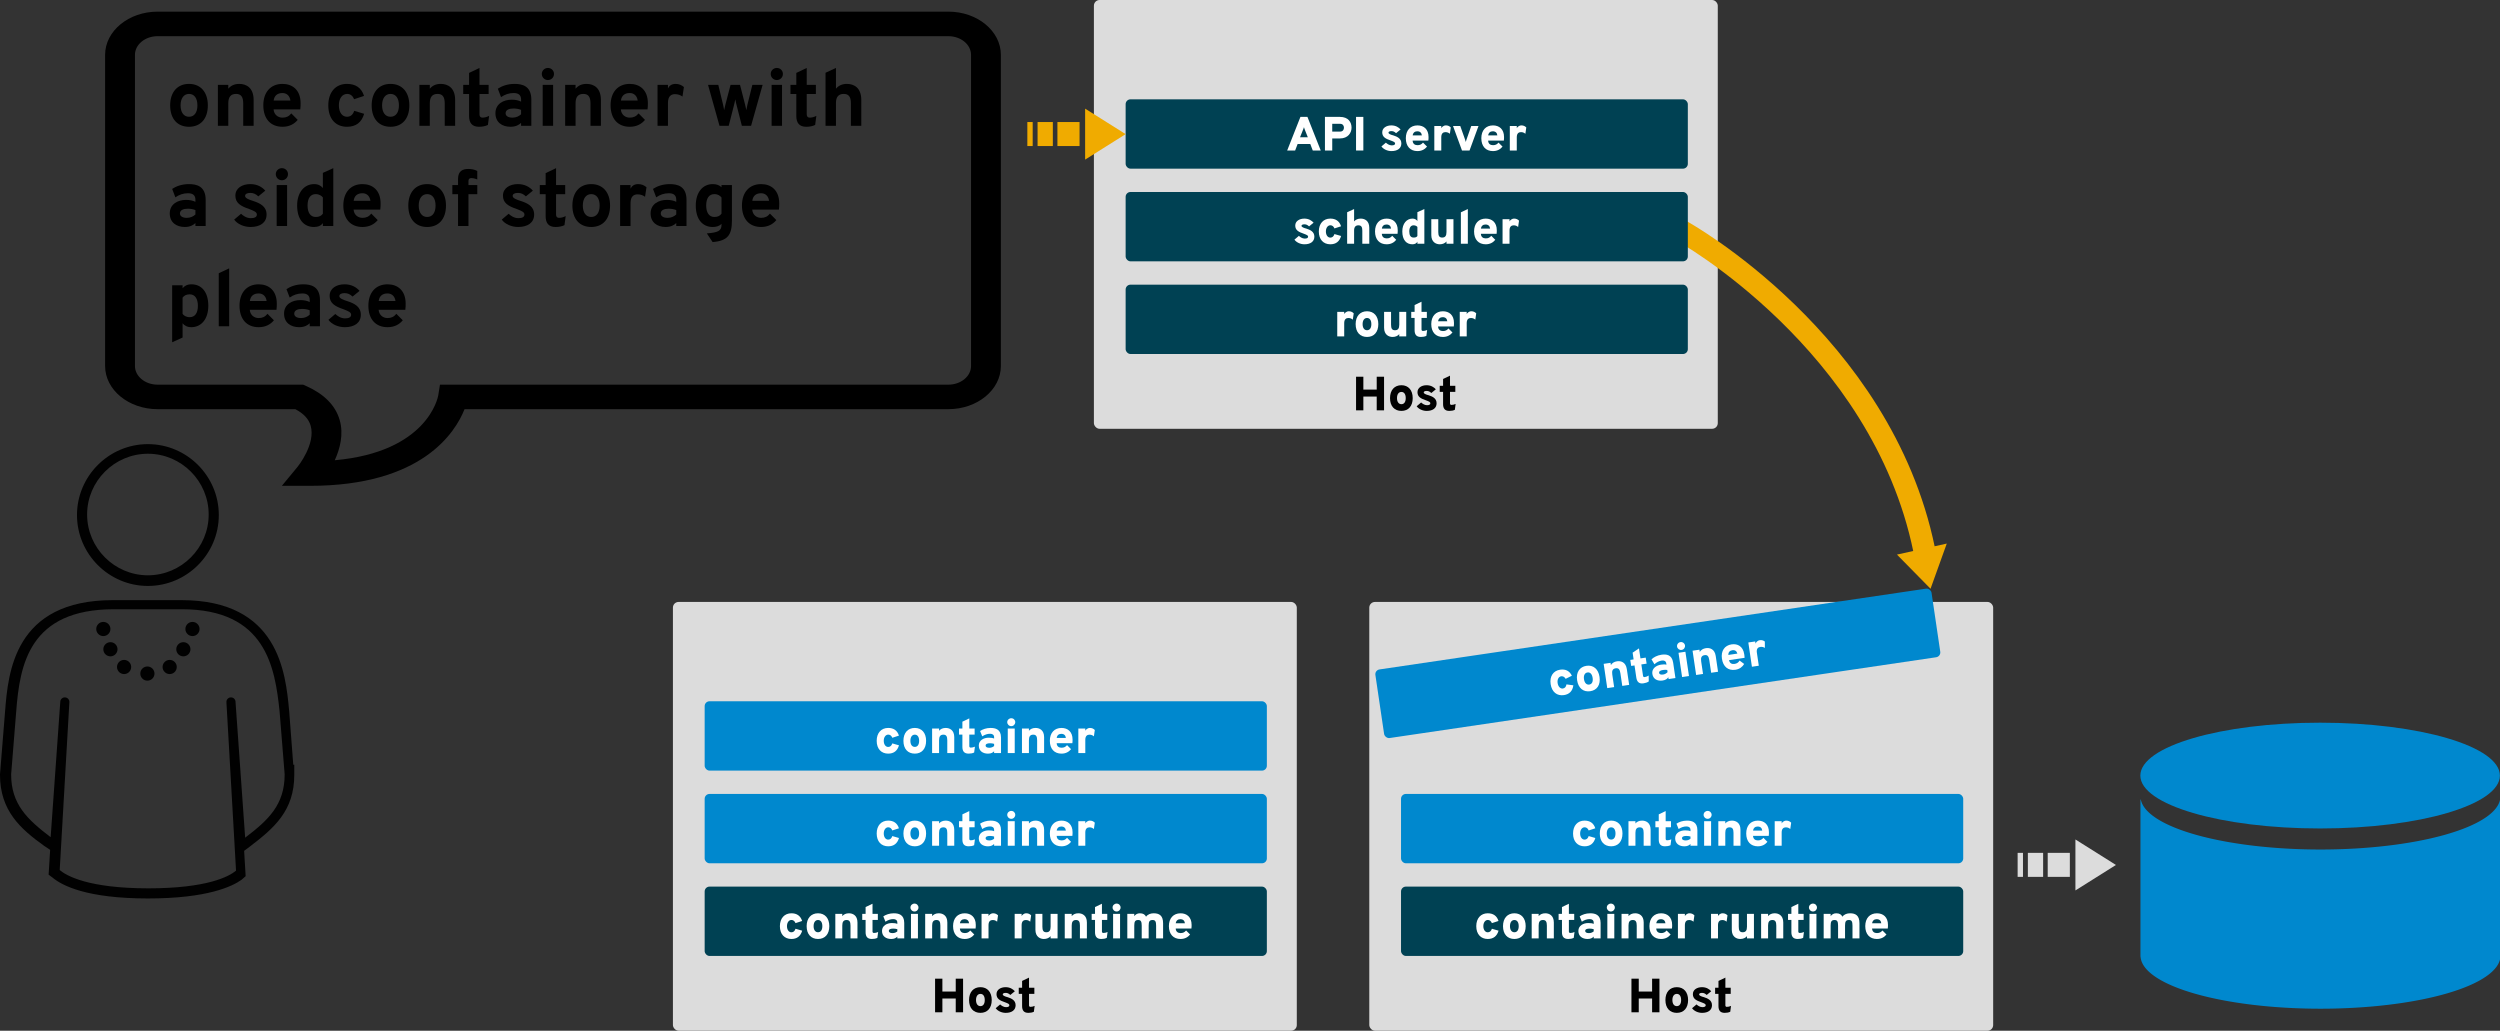 <?xml version="1.0" encoding="UTF-8" standalone="no"?>
<!-- Created with Inkscape (http://www.inkscape.org/) -->

<svg
   xmlns:dc="http://purl.org/dc/elements/1.1/"
   xmlns:cc="http://creativecommons.org/ns#"
   xmlns:rdf="http://www.w3.org/1999/02/22-rdf-syntax-ns#"
   xmlns:svg="http://www.w3.org/2000/svg"
   xmlns="http://www.w3.org/2000/svg"
   xmlns:sodipodi="http://sodipodi.sourceforge.net/DTD/sodipodi-0.dtd"
   xmlns:inkscape="http://www.inkscape.org/namespaces/inkscape"
   width="440.757mm"
   height="181.719mm"
   viewBox="0 0 440.757 181.719"
   version="1.1"
   id="svg8"
   inkscape:version="0.92.3 (2405546, 2018-03-11)"
   sodipodi:docname="scheduling.svg">
  <rect x="0" y="0" width="440.757" height="181.719" fill="#333333" stroke="none"/>
  <defs
     id="defs2">
    <marker
       inkscape:stockid="TriangleOutM"
       orient="auto"
       refY="0"
       refX="0"
       id="TriangleOutM"
       style="overflow:visible"
       inkscape:isstock="true">
      <path
         id="path5291"
         d="M 5.77,0 -2.88,5 V -5 Z"
         style="fill:#000000;fill-opacity:1;fill-rule:evenodd;stroke:#000000;stroke-width:1pt;stroke-opacity:1"
         transform="scale(0.4)"
         inkscape:connector-curvature="0" />
    </marker>
    <marker
       inkscape:stockid="Arrow1Send"
       orient="auto"
       refY="0"
       refX="0"
       id="marker5424"
       style="overflow:visible"
       inkscape:isstock="true">
      <path
         id="path5422"
         d="M 0,0 5,-5 -12.5,0 5,5 Z"
         style="fill:#000000;fill-opacity:1;fill-rule:evenodd;stroke:#000000;stroke-width:1pt;stroke-opacity:1"
         transform="matrix(-0.2,0,0,-0.2,-1.2,0)"
         inkscape:connector-curvature="0" />
    </marker>
    <marker
       inkscape:stockid="Arrow2Send"
       orient="auto"
       refY="0"
       refX="0"
       id="Arrow2Send"
       style="overflow:visible"
       inkscape:isstock="true">
      <path
         id="path5179"
         style="fill:#000000;fill-opacity:1;fill-rule:evenodd;stroke:#000000;stroke-width:0.625;stroke-linejoin:round;stroke-opacity:1"
         d="M 8.719,4.034 -2.207,0.016 8.719,-4.002 c -1.745,2.372 -1.735,5.617 -6e-7,8.035 z"
         transform="matrix(-0.3,0,0,-0.3,0.69,0)"
         inkscape:connector-curvature="0" />
    </marker>
    <marker
       inkscape:stockid="Arrow2Mend"
       orient="auto"
       refY="0"
       refX="0"
       id="Arrow2Mend"
       style="overflow:visible"
       inkscape:isstock="true">
      <path
         id="path5173"
         style="fill:#000000;fill-opacity:1;fill-rule:evenodd;stroke:#000000;stroke-width:0.625;stroke-linejoin:round;stroke-opacity:1"
         d="M 8.719,4.034 -2.207,0.016 8.719,-4.002 c -1.745,2.372 -1.735,5.617 -6e-7,8.035 z"
         transform="scale(-0.6)"
         inkscape:connector-curvature="0" />
    </marker>
    <marker
       inkscape:stockid="Arrow1Send"
       orient="auto"
       refY="0"
       refX="0"
       id="Arrow1Send"
       style="overflow:visible"
       inkscape:isstock="true">
      <path
         id="path5161"
         d="M 0,0 5,-5 -12.5,0 5,5 Z"
         style="fill:#000000;fill-opacity:1;fill-rule:evenodd;stroke:#000000;stroke-width:1pt;stroke-opacity:1"
         transform="matrix(-0.2,0,0,-0.2,-1.2,0)"
         inkscape:connector-curvature="0" />
    </marker>
    <marker
       inkscape:stockid="TriangleOutL"
       orient="auto"
       refY="0"
       refX="0"
       id="TriangleOutL"
       style="overflow:visible"
       inkscape:isstock="true">
      <path
         id="path5288"
         d="M 5.77,0 -2.88,5 V -5 Z"
         style="fill:#000000;fill-opacity:1;fill-rule:evenodd;stroke:#000000;stroke-width:1pt;stroke-opacity:1"
         transform="scale(0.8)"
         inkscape:connector-curvature="0" />
    </marker>
    <marker
       inkscape:stockid="Arrow2Lend"
       orient="auto"
       refY="0"
       refX="0"
       id="Arrow2Lend"
       style="overflow:visible"
       inkscape:isstock="true">
      <path
         id="path5167"
         style="fill:#000000;fill-opacity:1;fill-rule:evenodd;stroke:#000000;stroke-width:0.625;stroke-linejoin:round;stroke-opacity:1"
         d="M 8.719,4.034 -2.207,0.016 8.719,-4.002 c -1.745,2.372 -1.735,5.617 -6e-7,8.035 z"
         transform="matrix(-1.1,0,0,-1.1,-1.1,0)"
         inkscape:connector-curvature="0" />
    </marker>
    <marker
       inkscape:stockid="Arrow1Lend"
       orient="auto"
       refY="0"
       refX="0"
       id="Arrow1Lend"
       style="overflow:visible"
       inkscape:isstock="true">
      <path
         id="path5149"
         d="M 0,0 5,-5 -12.5,0 5,5 Z"
         style="fill:#000000;fill-opacity:1;fill-rule:evenodd;stroke:#000000;stroke-width:1pt;stroke-opacity:1"
         transform="matrix(-0.8,0,0,-0.8,-10,0)"
         inkscape:connector-curvature="0" />
    </marker>
    <marker
       inkscape:stockid="TriangleOutM"
       orient="auto"
       refY="0"
       refX="0"
       id="TriangleOutM-4"
       style="overflow:visible"
       inkscape:isstock="true">
      <path
         inkscape:connector-curvature="0"
         id="path5291-5"
         d="M 5.77,0 -2.88,5 V -5 Z"
         style="fill:#000000;fill-opacity:1;fill-rule:evenodd;stroke:#000000;stroke-width:1pt;stroke-opacity:1"
         transform="scale(0.4)" />
    </marker>
    <marker
       inkscape:stockid="TriangleOutM"
       orient="auto"
       refY="0"
       refX="0"
       id="TriangleOutM-4-0"
       style="overflow:visible"
       inkscape:isstock="true">
      <path
         inkscape:connector-curvature="0"
         id="path5291-5-2"
         d="M 5.77,0 -2.88,5 V -5 Z"
         style="fill:#000000;fill-opacity:1;fill-rule:evenodd;stroke:#000000;stroke-width:1pt;stroke-opacity:1"
         transform="scale(0.4)" />
    </marker>
    <marker
       inkscape:isstock="true"
       style="overflow:visible"
       id="Arrow2Lend-7"
       refX="0"
       refY="0"
       orient="auto"
       inkscape:stockid="Arrow2Lend">
      <path
         inkscape:connector-curvature="0"
         transform="matrix(-1.1,0,0,-1.1,-1.1,0)"
         d="M 8.719,4.034 -2.207,0.016 8.719,-4.002 c -1.745,2.372 -1.735,5.617 -6e-7,8.035 z"
         style="fill:#bebebe;fill-opacity:1;fill-rule:evenodd;stroke:#bebebe;stroke-width:0.625;stroke-linejoin:round;stroke-opacity:1"
         id="path2103" />
    </marker>
    <marker
       inkscape:isstock="true"
       style="overflow:visible"
       id="marker2979"
       refX="0"
       refY="0"
       orient="auto"
       inkscape:stockid="Arrow1Lend">
      <path
         inkscape:connector-curvature="0"
         transform="matrix(-0.8,0,0,-0.8,-10,0)"
         style="fill:#004153;fill-opacity:1;fill-rule:evenodd;stroke:#004153;stroke-width:1pt;stroke-opacity:1"
         d="M 0,0 5,-5 -12.5,0 5,5 Z"
         id="path2977" />
    </marker>
    <marker
       inkscape:isstock="true"
       style="overflow:visible"
       id="marker2951"
       refX="0"
       refY="0"
       orient="auto"
       inkscape:stockid="Arrow1Lend">
      <path
         inkscape:connector-curvature="0"
         transform="matrix(-0.8,0,0,-0.8,-10,0)"
         style="fill:#004153;fill-opacity:1;fill-rule:evenodd;stroke:#004153;stroke-width:1pt;stroke-opacity:1"
         d="M 0,0 5,-5 -12.5,0 5,5 Z"
         id="path2949" />
    </marker>
    <marker
       inkscape:isstock="true"
       style="overflow:visible"
       id="Arrow1Lend-3"
       refX="0"
       refY="0"
       orient="auto"
       inkscape:stockid="Arrow1Lend">
      <path
         inkscape:connector-curvature="0"
         transform="matrix(-0.8,0,0,-0.8,-10,0)"
         style="fill:#004153;fill-opacity:1;fill-rule:evenodd;stroke:#004153;stroke-width:1pt;stroke-opacity:1"
         d="M 0,0 5,-5 -12.5,0 5,5 Z"
         id="path2085" />
    </marker>
    <marker
       inkscape:isstock="true"
       style="overflow:visible"
       id="Arrow2Lend-2"
       refX="0"
       refY="0"
       orient="auto"
       inkscape:stockid="Arrow2Lend">
      <path
         transform="matrix(-1.1,0,0,-1.1,-1.1,0)"
         d="M 8.719,4.034 -2.207,0.016 8.719,-4.002 c -1.745,2.372 -1.735,5.617 -6e-7,8.035 z"
         style="fill:#bebebe;fill-opacity:1;fill-rule:evenodd;stroke:#bebebe;stroke-width:0.625;stroke-linejoin:round;stroke-opacity:1"
         id="path2103-7"
         inkscape:connector-curvature="0" />
    </marker>
    <linearGradient
       id="linearGradient4671">
      <stop
         id="stop4673"
         offset="0"
         style="stop-color:#ffd43b;stop-opacity:1;" />
      <stop
         id="stop4675"
         offset="1"
         style="stop-color:#ffe873;stop-opacity:1" />
    </linearGradient>
    <linearGradient
       id="linearGradient4689">
      <stop
         id="stop4691"
         offset="0"
         style="stop-color:#5a9fd4;stop-opacity:1;" />
      <stop
         id="stop4693"
         offset="1"
         style="stop-color:#306998;stop-opacity:1;" />
    </linearGradient>
  </defs>
  <sodipodi:namedview
     id="base"
     pagecolor="#ffffff"
     bordercolor="#666666"
     borderopacity="1.0"
     inkscape:pageopacity="0.0"
     inkscape:pageshadow="2"
     inkscape:zoom="0.98994948"
     inkscape:cx="810.76376"
     inkscape:cy="380.05881"
     inkscape:document-units="mm"
     inkscape:current-layer="layer1"
     showgrid="false"
     fit-margin-top="0"
     fit-margin-left="0"
     fit-margin-right="0"
     fit-margin-bottom="0"
     inkscape:window-width="1920"
     inkscape:window-height="1060"
     inkscape:window-x="0"
     inkscape:window-y="0"
     inkscape:window-maximized="1" />
  <g
     inkscape:label="Layer 1"
     inkscape:groupmode="layer"
     id="layer1"
     transform="translate(191.019,-75.885)">
    <g
       id="g4784"
       transform="translate(68.935,202.969)">
      <rect
         ry="0.997"
         y="-20.961"
         x="-141.316"
         height="75.595"
         width="109.991"
         id="rect2706"
         style="opacity:1;vector-effect:none;fill:#dcdcdc;fill-opacity:1;stroke:none;stroke-width:1.416;stroke-linecap:butt;stroke-linejoin:round;stroke-miterlimit:4;stroke-dasharray:none;stroke-dashoffset:0;stroke-opacity:1" />
      <g
         transform="translate(-190.83,-156.942)"
         id="text2894"
         style="font-style:normal;font-variant:normal;font-weight:900;font-stretch:normal;font-size:8.467px;line-height:1.25;font-family:Overpass;-inkscape-font-specification:'Overpass Heavy';letter-spacing:0px;word-spacing:0px;fill:#000000;fill-opacity:1;stroke:none;stroke-width:0.265"
         aria-label="Host">
        <path
           inkscape:connector-curvature="0"
           id="path3057"
           style="font-size:8.467px;stroke-width:0.265"
           d="m 99.375,208.327 h 1.295 v -5.927 h -1.295 v 2.269 h -2.354 v -2.269 h -1.287 v 5.927 h 1.287 v -2.43 h 2.354 z" />
        <path
           inkscape:connector-curvature="0"
           id="path3059"
           style="font-size:8.467px;stroke-width:0.265"
           d="m 103.73,208.428 c 1.219,0 1.99,-0.838 1.99,-2.261 0,-1.397 -0.77,-2.269 -1.99,-2.269 -1.228,0 -2.007,0.872 -2.007,2.269 0,1.422 0.779,2.261 2.007,2.261 z m 0,-1.185 c -0.474,0 -0.779,-0.398 -0.779,-1.075 0,-0.677 0.305,-1.084 0.779,-1.084 0.483,0 0.762,0.406 0.762,1.084 0,0.677 -0.279,1.075 -0.762,1.075 z" />
        <path
           inkscape:connector-curvature="0"
           id="path3061"
           style="font-size:8.467px;stroke-width:0.265"
           d="m 108.196,208.428 c 1.05,0 1.736,-0.483 1.736,-1.346 0,-0.906 -0.779,-1.211 -1.422,-1.422 -0.449,-0.11 -0.847,-0.279 -0.847,-0.474 0,-0.186 0.203,-0.279 0.508,-0.279 0.279,0 0.508,0.068 0.83,0.364 l 0.796,-0.652 c -0.339,-0.381 -0.864,-0.72 -1.626,-0.72 -0.872,0 -1.609,0.44 -1.609,1.228 0,0.787 0.542,1.118 1.532,1.448 0.516,0.195 0.737,0.296 0.737,0.508 0,0.246 -0.246,0.339 -0.601,0.339 -0.432,0 -0.847,-0.305 -1.024,-0.483 l -0.787,0.669 c 0.356,0.5 1.067,0.821 1.778,0.821 z" />
        <path
           inkscape:connector-curvature="0"
           id="path3063"
           style="font-size:8.467px;stroke-width:0.265"
           d="m 112.169,208.428 c 0.381,0 0.703,-0.059 0.982,-0.195 l 0.135,-1.033 c -0.262,0.119 -0.508,0.169 -0.745,0.169 -0.119,0 -0.246,-0.076 -0.246,-0.246 v -2.049 h 0.94 v -1.075 h -0.94 v -1.786 l -1.219,0.584 v 1.202 h -0.593 v 1.075 h 0.593 v 2.167 c 0,0.762 0.322,1.185 1.092,1.185 z" />
      </g>
      <g
         transform="translate(-190.83,-155.763)"
         id="g3098">
        <g
           id="g3111">
          <rect
             ry="0.857"
             y="168.653"
             x="55.109"
             height="12.226"
             width="99.117"
             id="rect4267-9-7"
             style="fill:#0088ce;stroke-width:0.355;stroke-dasharray:1.064, 1.064" />
          <g
             id="text2985"
             style="font-style:normal;font-variant:normal;font-weight:900;font-stretch:normal;font-size:8.467px;line-height:1.25;font-family:Overpass;-inkscape-font-specification:'Overpass Heavy';letter-spacing:0px;word-spacing:0px;fill:#ffffff;fill-opacity:1;stroke:none;stroke-width:0.265"
             aria-label="container">
            <path
               inkscape:connector-curvature="0"
               id="path3005"
               style="fill:#ffffff;stroke-width:0.265"
               d="m 87.464,177.885 c 0.982,0 1.617,-0.483 1.905,-1.465 l -1.177,-0.339 c -0.127,0.406 -0.373,0.627 -0.728,0.627 -0.44,0 -0.779,-0.432 -0.779,-1.084 0,-0.643 0.339,-1.092 0.796,-1.092 0.339,0 0.584,0.229 0.711,0.559 l 1.168,-0.381 c -0.296,-0.94 -0.974,-1.355 -1.897,-1.355 -1.211,0 -2.024,0.872 -2.024,2.269 0,1.422 0.813,2.261 2.024,2.261 z" />
            <path
               inkscape:connector-curvature="0"
               id="path3007"
               style="fill:#ffffff;stroke-width:0.265"
               d="m 92.16,177.885 c 1.219,0 1.99,-0.838 1.99,-2.261 0,-1.397 -0.77,-2.269 -1.99,-2.269 -1.228,0 -2.007,0.872 -2.007,2.269 0,1.422 0.779,2.261 2.007,2.261 z m 0,-1.185 c -0.474,0 -0.779,-0.398 -0.779,-1.075 0,-0.677 0.305,-1.084 0.779,-1.084 0.483,0 0.762,0.406 0.762,1.084 0,0.677 -0.279,1.075 -0.762,1.075 z" />
            <path
               inkscape:connector-curvature="0"
               id="path3009"
               style="fill:#ffffff;stroke-width:0.265"
               d="m 97.885,177.784 h 1.228 v -2.811 c 0,-1.262 -0.838,-1.617 -1.499,-1.617 -0.525,0 -0.914,0.186 -1.177,0.5 v -0.398 h -1.228 v 4.326 h 1.228 v -2.269 c 0,-0.652 0.22,-0.974 0.762,-0.974 0.508,0 0.686,0.305 0.686,0.991 z" />
            <path
               inkscape:connector-curvature="0"
               id="path3011"
               style="fill:#ffffff;stroke-width:0.265"
               d="m 101.64,177.885 c 0.381,0 0.703,-0.059 0.982,-0.195 l 0.135,-1.033 c -0.262,0.119 -0.508,0.169 -0.745,0.169 -0.119,0 -0.246,-0.076 -0.246,-0.246 v -2.049 h 0.94 v -1.075 h -0.94 v -1.786 l -1.219,0.584 v 1.202 h -0.593 v 1.075 H 100.548 v 2.167 c 0,0.762 0.322,1.185 1.092,1.185 z" />
            <path
               inkscape:connector-curvature="0"
               id="path3013"
               style="fill:#ffffff;stroke-width:0.265"
               d="m 106.14,177.784 h 1.219 v -2.735 c 0,-1.49 -1.033,-1.693 -1.837,-1.693 -0.762,0 -1.405,0.237 -1.854,0.542 l 0.381,0.94 c 0.457,-0.305 0.906,-0.457 1.389,-0.457 0.423,0 0.703,0.203 0.703,0.61 v 0.237 c -0.246,-0.11 -0.525,-0.152 -0.948,-0.152 -0.855,0 -1.753,0.44 -1.753,1.389 0,0.948 0.711,1.422 1.626,1.422 0.559,0 0.864,-0.195 1.075,-0.423 z m -0.838,-0.931 c -0.423,0 -0.66,-0.144 -0.66,-0.381 0,-0.313 0.339,-0.415 0.762,-0.415 0.271,0 0.508,0.034 0.737,0.102 v 0.389 c -0.203,0.161 -0.466,0.305 -0.838,0.305 z" />
            <path
               inkscape:connector-curvature="0"
               id="path3015"
               style="fill:#ffffff;stroke-width:0.265"
               d="m 109.165,173.042 c 0.398,0 0.703,-0.322 0.703,-0.703 0,-0.389 -0.305,-0.694 -0.703,-0.694 -0.389,0 -0.711,0.305 -0.711,0.694 0,0.381 0.322,0.703 0.711,0.703 z m -0.618,4.741 h 1.228 v -4.326 h -1.228 z" />
            <path
               inkscape:connector-curvature="0"
               id="path3017"
               style="fill:#ffffff;stroke-width:0.265"
               d="m 113.727,177.784 h 1.228 v -2.811 c 0,-1.262 -0.838,-1.617 -1.499,-1.617 -0.525,0 -0.914,0.186 -1.177,0.5 v -0.398 h -1.228 v 4.326 h 1.228 v -2.269 c 0,-0.652 0.22,-0.974 0.762,-0.974 0.508,0 0.686,0.305 0.686,0.991 z" />
            <path
               inkscape:connector-curvature="0"
               id="path3019"
               style="fill:#ffffff;stroke-width:0.265"
               d="m 118.024,177.885 c 0.745,0 1.287,-0.305 1.685,-0.787 l -0.711,-0.711 c -0.271,0.322 -0.542,0.457 -0.974,0.457 -0.457,0 -0.83,-0.229 -0.855,-0.804 h 2.769 c 0.034,-0.22 0.034,-0.474 0.034,-0.635 0,-1.389 -0.855,-2.049 -1.947,-2.049 -1.262,0 -2.057,0.872 -2.057,2.261 0,1.422 0.779,2.269 2.057,2.269 z m -0.847,-2.769 c 0.059,-0.457 0.364,-0.72 0.796,-0.72 0.508,0 0.762,0.262 0.821,0.72 z" />
            <path
               inkscape:connector-curvature="0"
               id="path3021"
               style="fill:#ffffff;stroke-width:0.265"
               d="m 120.99,177.784 h 1.228 v -2.345 c 0,-0.694 0.356,-0.897 0.745,-0.897 0.356,0 0.576,0.135 0.77,0.296 l 0.161,-1.118 c -0.212,-0.22 -0.483,-0.364 -0.855,-0.364 -0.449,0 -0.737,0.322 -0.821,0.491 v -0.389 h -1.228 z" />
          </g>
        </g>
      </g>
      <g
         transform="translate(-190.83,-156.942)"
         id="g3085">
        <g
           id="g2890"
           transform="translate(130.78,23.964)">
          <rect
             ry="0.857"
             y="162.206"
             x="-75.671"
             height="12.226"
             width="99.117"
             id="rect4267-9"
             style="fill:#004153;stroke-width:0.355;stroke-dasharray:1.064, 1.064" />
        </g>
        <g
           aria-label="container runtime"
           style="font-style:normal;font-variant:normal;font-weight:900;font-stretch:normal;font-size:8.467px;line-height:1.25;font-family:Overpass;-inkscape-font-specification:'Overpass Heavy';letter-spacing:0px;word-spacing:0px;fill:#ffffff;fill-opacity:1;stroke:none;stroke-width:0.265"
           id="text2985-5">
          <path
             inkscape:connector-curvature="0"
             d="m 70.4,195.403 c 0.982,0 1.617,-0.483 1.905,-1.465 l -1.177,-0.339 c -0.127,0.406 -0.373,0.627 -0.728,0.627 -0.44,0 -0.779,-0.432 -0.779,-1.084 0,-0.643 0.339,-1.092 0.796,-1.092 0.339,0 0.584,0.229 0.711,0.559 l 1.168,-0.381 c -0.296,-0.94 -0.974,-1.355 -1.897,-1.355 -1.211,0 -2.024,0.872 -2.024,2.269 0,1.422 0.813,2.261 2.024,2.261 z"
             style="fill:#ffffff;stroke-width:0.265"
             id="path3024" />
          <path
             inkscape:connector-curvature="0"
             d="m 75.096,195.403 c 1.219,0 1.99,-0.838 1.99,-2.261 0,-1.397 -0.77,-2.269 -1.99,-2.269 -1.228,0 -2.007,0.872 -2.007,2.269 0,1.422 0.779,2.261 2.007,2.261 z m 0,-1.185 c -0.474,0 -0.779,-0.398 -0.779,-1.075 0,-0.677 0.305,-1.084 0.779,-1.084 0.483,0 0.762,0.406 0.762,1.084 0,0.677 -0.279,1.075 -0.762,1.075 z"
             style="fill:#ffffff;stroke-width:0.265"
             id="path3026" />
          <path
             inkscape:connector-curvature="0"
             d="m 80.822,195.301 h 1.228 v -2.811 c 0,-1.262 -0.838,-1.617 -1.499,-1.617 -0.525,0 -0.914,0.186 -1.177,0.5 v -0.398 h -1.228 v 4.326 h 1.228 v -2.269 c 0,-0.652 0.22,-0.974 0.762,-0.974 0.508,0 0.686,0.305 0.686,0.991 z"
             style="fill:#ffffff;stroke-width:0.265"
             id="path3028" />
          <path
             inkscape:connector-curvature="0"
             d="m 84.577,195.403 c 0.381,0 0.703,-0.059 0.982,-0.195 l 0.135,-1.033 c -0.262,0.119 -0.508,0.169 -0.745,0.169 -0.119,0 -0.246,-0.076 -0.246,-0.246 v -2.049 h 0.94 v -1.075 h -0.94 v -1.786 l -1.219,0.584 v 1.202 h -0.593 v 1.075 h 0.593 v 2.167 c 0,0.762 0.322,1.185 1.092,1.185 z"
             style="fill:#ffffff;stroke-width:0.265"
             id="path3030" />
          <path
             inkscape:connector-curvature="0"
             d="m 89.076,195.301 h 1.219 v -2.735 c 0,-1.49 -1.033,-1.693 -1.837,-1.693 -0.762,0 -1.405,0.237 -1.854,0.542 l 0.381,0.94 c 0.457,-0.305 0.906,-0.457 1.389,-0.457 0.423,0 0.703,0.203 0.703,0.61 v 0.237 c -0.246,-0.11 -0.525,-0.152 -0.948,-0.152 -0.855,0 -1.753,0.44 -1.753,1.389 0,0.948 0.711,1.422 1.626,1.422 0.559,0 0.864,-0.195 1.075,-0.423 z m -0.838,-0.931 c -0.423,0 -0.66,-0.144 -0.66,-0.381 0,-0.313 0.339,-0.415 0.762,-0.415 0.271,0 0.508,0.034 0.737,0.102 v 0.389 c -0.203,0.161 -0.466,0.305 -0.838,0.305 z"
             style="fill:#ffffff;stroke-width:0.265"
             id="path3032" />
          <path
             inkscape:connector-curvature="0"
             d="m 92.101,190.56 c 0.398,0 0.703,-0.322 0.703,-0.703 0,-0.389 -0.305,-0.694 -0.703,-0.694 -0.389,0 -0.711,0.305 -0.711,0.694 0,0.381 0.322,0.703 0.711,0.703 z m -0.618,4.741 h 1.228 v -4.326 h -1.228 z"
             style="fill:#ffffff;stroke-width:0.265"
             id="path3034" />
          <path
             inkscape:connector-curvature="0"
             d="m 96.664,195.301 h 1.228 v -2.811 c 0,-1.262 -0.838,-1.617 -1.499,-1.617 -0.525,0 -0.914,0.186 -1.177,0.5 v -0.398 h -1.228 v 4.326 h 1.228 v -2.269 c 0,-0.652 0.22,-0.974 0.762,-0.974 0.508,0 0.686,0.305 0.686,0.991 z"
             style="fill:#ffffff;stroke-width:0.265"
             id="path3036" />
          <path
             inkscape:connector-curvature="0"
             d="m 100.96,195.403 c 0.745,0 1.287,-0.305 1.685,-0.787 l -0.711,-0.711 c -0.271,0.322 -0.542,0.457 -0.974,0.457 -0.457,0 -0.83,-0.229 -0.855,-0.804 h 2.769 c 0.034,-0.22 0.034,-0.474 0.034,-0.635 0,-1.389 -0.855,-2.049 -1.947,-2.049 -1.262,0 -2.057,0.872 -2.057,2.261 0,1.422 0.779,2.269 2.057,2.269 z m -0.847,-2.769 c 0.059,-0.457 0.364,-0.72 0.796,-0.72 0.508,0 0.762,0.262 0.821,0.72 z"
             style="fill:#ffffff;stroke-width:0.265"
             id="path3038" />
          <path
             inkscape:connector-curvature="0"
             d="m 103.927,195.301 h 1.228 v -2.345 c 0,-0.694 0.356,-0.897 0.745,-0.897 0.356,0 0.576,0.135 0.77,0.296 l 0.161,-1.118 c -0.212,-0.22 -0.483,-0.364 -0.855,-0.364 -0.449,0 -0.737,0.322 -0.821,0.491 v -0.389 h -1.228 z"
             style="fill:#ffffff;stroke-width:0.265"
             id="path3040" />
          <path
             inkscape:connector-curvature="0"
             d="m 109.764,195.301 h 1.228 v -2.345 c 0,-0.694 0.356,-0.897 0.745,-0.897 0.356,0 0.576,0.135 0.77,0.296 l 0.161,-1.118 c -0.212,-0.22 -0.483,-0.364 -0.855,-0.364 -0.449,0 -0.737,0.322 -0.821,0.491 v -0.389 h -1.228 z"
             style="fill:#ffffff;stroke-width:0.265"
             id="path3042" />
          <path
             inkscape:connector-curvature="0"
             d="m 116.101,195.301 h 1.228 v -4.326 h -1.228 v 2.269 c 0,0.669 -0.229,0.974 -0.754,0.974 -0.533,0 -0.694,-0.322 -0.694,-0.991 v -2.252 h -1.228 v 2.811 c 0,1.245 0.847,1.617 1.49,1.617 0.516,0 0.94,-0.195 1.185,-0.5 z"
             style="fill:#ffffff;stroke-width:0.265"
             id="path3044" />
          <path
             inkscape:connector-curvature="0"
             d="m 121.27,195.301 h 1.228 v -2.811 c 0,-1.262 -0.838,-1.617 -1.499,-1.617 -0.525,0 -0.914,0.186 -1.177,0.5 v -0.398 h -1.228 v 4.326 h 1.228 v -2.269 c 0,-0.652 0.22,-0.974 0.762,-0.974 0.508,0 0.686,0.305 0.686,0.991 z"
             style="fill:#ffffff;stroke-width:0.265"
             id="path3046" />
          <path
             inkscape:connector-curvature="0"
             d="m 125.025,195.403 c 0.381,0 0.703,-0.059 0.982,-0.195 l 0.135,-1.033 c -0.262,0.119 -0.508,0.169 -0.745,0.169 -0.119,0 -0.246,-0.076 -0.246,-0.246 v -2.049 h 0.94 v -1.075 h -0.94 v -1.786 l -1.219,0.584 v 1.202 h -0.593 v 1.075 h 0.593 v 2.167 c 0,0.762 0.322,1.185 1.092,1.185 z"
             style="fill:#ffffff;stroke-width:0.265"
             id="path3048" />
          <path
             inkscape:connector-curvature="0"
             d="m 127.737,190.56 c 0.398,0 0.703,-0.322 0.703,-0.703 0,-0.389 -0.305,-0.694 -0.703,-0.694 -0.389,0 -0.711,0.305 -0.711,0.694 0,0.381 0.322,0.703 0.711,0.703 z m -0.618,4.741 h 1.228 v -4.326 h -1.228 z"
             style="fill:#ffffff;stroke-width:0.265"
             id="path3050" />
          <path
             inkscape:connector-curvature="0"
             d="m 134.704,195.301 h 1.228 v -2.675 c 0,-1.38 -0.703,-1.753 -1.651,-1.753 -0.525,0 -1.033,0.161 -1.355,0.601 -0.178,-0.373 -0.5,-0.601 -1.084,-0.601 -0.491,0 -0.762,0.22 -0.991,0.5 v -0.398 h -1.228 v 4.326 h 1.228 v -2.269 c 0,-0.711 0.161,-0.974 0.694,-0.974 0.466,0 0.618,0.254 0.618,1.008 v 2.235 h 1.228 v -2.269 c 0,-0.711 0.152,-0.974 0.694,-0.974 0.466,0 0.618,0.254 0.618,1.008 z"
             style="fill:#ffffff;stroke-width:0.265"
             id="path3052" />
          <path
             inkscape:connector-curvature="0"
             d="m 139.011,195.403 c 0.745,0 1.287,-0.305 1.685,-0.787 l -0.711,-0.711 c -0.271,0.322 -0.542,0.457 -0.974,0.457 -0.457,0 -0.83,-0.229 -0.855,-0.804 h 2.769 c 0.034,-0.22 0.034,-0.474 0.034,-0.635 0,-1.389 -0.855,-2.049 -1.947,-2.049 -1.262,0 -2.057,0.872 -2.057,2.261 0,1.422 0.779,2.269 2.057,2.269 z m -0.847,-2.769 c 0.059,-0.457 0.364,-0.72 0.796,-0.72 0.508,0 0.762,0.262 0.821,0.72 z"
             style="fill:#ffffff;stroke-width:0.265"
             id="path3054" />
        </g>
      </g>
      <g
         transform="translate(-190.83,-172.102)"
         id="g3098-2">
        <g
           id="g3111-2">
          <rect
             ry="0.857"
             y="168.653"
             x="55.109"
             height="12.226"
             width="99.117"
             id="rect4267-9-7-8"
             style="fill:#0088ce;stroke-width:0.355;stroke-dasharray:1.064, 1.064" />
          <g
             id="text2985-9"
             style="font-style:normal;font-variant:normal;font-weight:900;font-stretch:normal;font-size:8.467px;line-height:1.25;font-family:Overpass;-inkscape-font-specification:'Overpass Heavy';letter-spacing:0px;word-spacing:0px;fill:#ffffff;fill-opacity:1;stroke:none;stroke-width:0.265"
             aria-label="container">
            <path
               inkscape:connector-curvature="0"
               id="path3005-7"
               style="fill:#ffffff;stroke-width:0.265"
               d="m 87.464,177.885 c 0.982,0 1.617,-0.483 1.905,-1.465 l -1.177,-0.339 c -0.127,0.406 -0.373,0.627 -0.728,0.627 -0.44,0 -0.779,-0.432 -0.779,-1.084 0,-0.643 0.339,-1.092 0.796,-1.092 0.339,0 0.584,0.229 0.711,0.559 l 1.168,-0.381 c -0.296,-0.94 -0.974,-1.355 -1.897,-1.355 -1.211,0 -2.024,0.872 -2.024,2.269 0,1.422 0.813,2.261 2.024,2.261 z" />
            <path
               inkscape:connector-curvature="0"
               id="path3007-3"
               style="fill:#ffffff;stroke-width:0.265"
               d="m 92.16,177.885 c 1.219,0 1.99,-0.838 1.99,-2.261 0,-1.397 -0.77,-2.269 -1.99,-2.269 -1.228,0 -2.007,0.872 -2.007,2.269 0,1.422 0.779,2.261 2.007,2.261 z m 0,-1.185 c -0.474,0 -0.779,-0.398 -0.779,-1.075 0,-0.677 0.305,-1.084 0.779,-1.084 0.483,0 0.762,0.406 0.762,1.084 0,0.677 -0.279,1.075 -0.762,1.075 z" />
            <path
               inkscape:connector-curvature="0"
               id="path3009-6"
               style="fill:#ffffff;stroke-width:0.265"
               d="m 97.885,177.784 h 1.228 v -2.811 c 0,-1.262 -0.838,-1.617 -1.499,-1.617 -0.525,0 -0.914,0.186 -1.177,0.5 v -0.398 h -1.228 v 4.326 h 1.228 v -2.269 c 0,-0.652 0.22,-0.974 0.762,-0.974 0.508,0 0.686,0.305 0.686,0.991 z" />
            <path
               inkscape:connector-curvature="0"
               id="path3011-1"
               style="fill:#ffffff;stroke-width:0.265"
               d="m 101.64,177.885 c 0.381,0 0.703,-0.059 0.982,-0.195 l 0.135,-1.033 c -0.262,0.119 -0.508,0.169 -0.745,0.169 -0.119,0 -0.246,-0.076 -0.246,-0.246 v -2.049 h 0.94 v -1.075 h -0.94 v -1.786 l -1.219,0.584 v 1.202 h -0.593 v 1.075 H 100.548 v 2.167 c 0,0.762 0.322,1.185 1.092,1.185 z" />
            <path
               inkscape:connector-curvature="0"
               id="path3013-2"
               style="fill:#ffffff;stroke-width:0.265"
               d="m 106.14,177.784 h 1.219 v -2.735 c 0,-1.49 -1.033,-1.693 -1.837,-1.693 -0.762,0 -1.405,0.237 -1.854,0.542 l 0.381,0.94 c 0.457,-0.305 0.906,-0.457 1.389,-0.457 0.423,0 0.703,0.203 0.703,0.61 v 0.237 c -0.246,-0.11 -0.525,-0.152 -0.948,-0.152 -0.855,0 -1.753,0.44 -1.753,1.389 0,0.948 0.711,1.422 1.626,1.422 0.559,0 0.864,-0.195 1.075,-0.423 z m -0.838,-0.931 c -0.423,0 -0.66,-0.144 -0.66,-0.381 0,-0.313 0.339,-0.415 0.762,-0.415 0.271,0 0.508,0.034 0.737,0.102 v 0.389 c -0.203,0.161 -0.466,0.305 -0.838,0.305 z" />
            <path
               inkscape:connector-curvature="0"
               id="path3015-9"
               style="fill:#ffffff;stroke-width:0.265"
               d="m 109.165,173.042 c 0.398,0 0.703,-0.322 0.703,-0.703 0,-0.389 -0.305,-0.694 -0.703,-0.694 -0.389,0 -0.711,0.305 -0.711,0.694 0,0.381 0.322,0.703 0.711,0.703 z m -0.618,4.741 h 1.228 v -4.326 h -1.228 z" />
            <path
               inkscape:connector-curvature="0"
               id="path3017-3"
               style="fill:#ffffff;stroke-width:0.265"
               d="m 113.727,177.784 h 1.228 v -2.811 c 0,-1.262 -0.838,-1.617 -1.499,-1.617 -0.525,0 -0.914,0.186 -1.177,0.5 v -0.398 h -1.228 v 4.326 h 1.228 v -2.269 c 0,-0.652 0.22,-0.974 0.762,-0.974 0.508,0 0.686,0.305 0.686,0.991 z" />
            <path
               inkscape:connector-curvature="0"
               id="path3019-1"
               style="fill:#ffffff;stroke-width:0.265"
               d="m 118.024,177.885 c 0.745,0 1.287,-0.305 1.685,-0.787 l -0.711,-0.711 c -0.271,0.322 -0.542,0.457 -0.974,0.457 -0.457,0 -0.83,-0.229 -0.855,-0.804 h 2.769 c 0.034,-0.22 0.034,-0.474 0.034,-0.635 0,-1.389 -0.855,-2.049 -1.947,-2.049 -1.262,0 -2.057,0.872 -2.057,2.261 0,1.422 0.779,2.269 2.057,2.269 z m -0.847,-2.769 c 0.059,-0.457 0.364,-0.72 0.796,-0.72 0.508,0 0.762,0.262 0.821,0.72 z" />
            <path
               inkscape:connector-curvature="0"
               id="path3021-9"
               style="fill:#ffffff;stroke-width:0.265"
               d="m 120.99,177.784 h 1.228 v -2.345 c 0,-0.694 0.356,-0.897 0.745,-0.897 0.356,0 0.576,0.135 0.77,0.296 l 0.161,-1.118 c -0.212,-0.22 -0.483,-0.364 -0.855,-0.364 -0.449,0 -0.737,0.322 -0.821,0.491 v -0.389 h -1.228 z" />
          </g>
        </g>
      </g>
    </g>
    <rect
       style="opacity:1;vector-effect:none;fill:#dcdcdc;fill-opacity:1;stroke:none;stroke-width:1.416;stroke-linecap:butt;stroke-linejoin:round;stroke-miterlimit:4;stroke-dasharray:none;stroke-dashoffset:0;stroke-opacity:1"
       id="rect2706-4"
       width="109.991"
       height="75.595"
       x="50.391"
       y="182.009"
       ry="0.997" />
    <g
       transform="translate(0.876,46.027)"
       aria-label="Host"
       style="font-style:normal;font-variant:normal;font-weight:900;font-stretch:normal;font-size:8.467px;line-height:1.25;font-family:Overpass;-inkscape-font-specification:'Overpass Heavy';letter-spacing:0px;word-spacing:0px;fill:#000000;fill-opacity:1;stroke:none;stroke-width:0.265"
       id="text2894-7">
      <path
         inkscape:connector-curvature="0"
         d="m 99.375,208.327 h 1.295 v -5.927 h -1.295 v 2.269 h -2.354 v -2.269 h -1.287 v 5.927 h 1.287 v -2.43 h 2.354 z"
         style="font-size:8.467px;stroke-width:0.265"
         id="path3057-8" />
      <path
         inkscape:connector-curvature="0"
         d="m 103.73,208.428 c 1.219,0 1.99,-0.838 1.99,-2.261 0,-1.397 -0.77,-2.269 -1.99,-2.269 -1.228,0 -2.007,0.872 -2.007,2.269 0,1.422 0.779,2.261 2.007,2.261 z m 0,-1.185 c -0.474,0 -0.779,-0.398 -0.779,-1.075 0,-0.677 0.305,-1.084 0.779,-1.084 0.483,0 0.762,0.406 0.762,1.084 0,0.677 -0.279,1.075 -0.762,1.075 z"
         style="font-size:8.467px;stroke-width:0.265"
         id="path3059-4" />
      <path
         inkscape:connector-curvature="0"
         d="m 108.196,208.428 c 1.05,0 1.736,-0.483 1.736,-1.346 0,-0.906 -0.779,-1.211 -1.422,-1.422 -0.449,-0.11 -0.847,-0.279 -0.847,-0.474 0,-0.186 0.203,-0.279 0.508,-0.279 0.279,0 0.508,0.068 0.83,0.364 l 0.796,-0.652 c -0.339,-0.381 -0.864,-0.72 -1.626,-0.72 -0.872,0 -1.609,0.44 -1.609,1.228 0,0.787 0.542,1.118 1.532,1.448 0.516,0.195 0.737,0.296 0.737,0.508 0,0.246 -0.246,0.339 -0.601,0.339 -0.432,0 -0.847,-0.305 -1.024,-0.483 l -0.787,0.669 c 0.356,0.5 1.067,0.821 1.778,0.821 z"
         style="font-size:8.467px;stroke-width:0.265"
         id="path3061-5" />
      <path
         inkscape:connector-curvature="0"
         d="m 112.169,208.428 c 0.381,0 0.703,-0.059 0.982,-0.195 l 0.135,-1.033 c -0.262,0.119 -0.508,0.169 -0.745,0.169 -0.119,0 -0.246,-0.076 -0.246,-0.246 v -2.049 h 0.94 v -1.075 h -0.94 v -1.786 l -1.219,0.584 v 1.202 h -0.593 v 1.075 h 0.593 v 2.167 c 0,0.762 0.322,1.185 1.092,1.185 z"
         style="font-size:8.467px;stroke-width:0.265"
         id="path3063-0" />
    </g>
    <g
       id="g3098-3"
       transform="translate(0.876,47.206)">
      <g
         id="g3111-6">
        <rect
           style="fill:#0088ce;stroke-width:0.355;stroke-dasharray:1.064, 1.064"
           id="rect4267-9-7-1"
           width="99.117"
           height="12.226"
           x="55.109"
           y="168.653"
           ry="0.857" />
        <g
           aria-label="container"
           style="font-style:normal;font-variant:normal;font-weight:900;font-stretch:normal;font-size:8.467px;line-height:1.25;font-family:Overpass;-inkscape-font-specification:'Overpass Heavy';letter-spacing:0px;word-spacing:0px;fill:#ffffff;fill-opacity:1;stroke:none;stroke-width:0.265"
           id="text2985-0">
          <path
             d="m 87.464,177.885 c 0.982,0 1.617,-0.483 1.905,-1.465 l -1.177,-0.339 c -0.127,0.406 -0.373,0.627 -0.728,0.627 -0.44,0 -0.779,-0.432 -0.779,-1.084 0,-0.643 0.339,-1.092 0.796,-1.092 0.339,0 0.584,0.229 0.711,0.559 l 1.168,-0.381 c -0.296,-0.94 -0.974,-1.355 -1.897,-1.355 -1.211,0 -2.024,0.872 -2.024,2.269 0,1.422 0.813,2.261 2.024,2.261 z"
             style="fill:#ffffff;stroke-width:0.265"
             id="path3005-6"
             inkscape:connector-curvature="0" />
          <path
             d="m 92.16,177.885 c 1.219,0 1.99,-0.838 1.99,-2.261 0,-1.397 -0.77,-2.269 -1.99,-2.269 -1.228,0 -2.007,0.872 -2.007,2.269 0,1.422 0.779,2.261 2.007,2.261 z m 0,-1.185 c -0.474,0 -0.779,-0.398 -0.779,-1.075 0,-0.677 0.305,-1.084 0.779,-1.084 0.483,0 0.762,0.406 0.762,1.084 0,0.677 -0.279,1.075 -0.762,1.075 z"
             style="fill:#ffffff;stroke-width:0.265"
             id="path3007-32"
             inkscape:connector-curvature="0" />
          <path
             d="m 97.885,177.784 h 1.228 v -2.811 c 0,-1.262 -0.838,-1.617 -1.499,-1.617 -0.525,0 -0.914,0.186 -1.177,0.5 v -0.398 h -1.228 v 4.326 h 1.228 v -2.269 c 0,-0.652 0.22,-0.974 0.762,-0.974 0.508,0 0.686,0.305 0.686,0.991 z"
             style="fill:#ffffff;stroke-width:0.265"
             id="path3009-0"
             inkscape:connector-curvature="0" />
          <path
             d="m 101.64,177.885 c 0.381,0 0.703,-0.059 0.982,-0.195 l 0.135,-1.033 c -0.262,0.119 -0.508,0.169 -0.745,0.169 -0.119,0 -0.246,-0.076 -0.246,-0.246 v -2.049 h 0.94 v -1.075 h -0.94 v -1.786 l -1.219,0.584 v 1.202 h -0.593 v 1.075 H 100.548 v 2.167 c 0,0.762 0.322,1.185 1.092,1.185 z"
             style="fill:#ffffff;stroke-width:0.265"
             id="path3011-6"
             inkscape:connector-curvature="0" />
          <path
             d="m 106.14,177.784 h 1.219 v -2.735 c 0,-1.49 -1.033,-1.693 -1.837,-1.693 -0.762,0 -1.405,0.237 -1.854,0.542 l 0.381,0.94 c 0.457,-0.305 0.906,-0.457 1.389,-0.457 0.423,0 0.703,0.203 0.703,0.61 v 0.237 c -0.246,-0.11 -0.525,-0.152 -0.948,-0.152 -0.855,0 -1.753,0.44 -1.753,1.389 0,0.948 0.711,1.422 1.626,1.422 0.559,0 0.864,-0.195 1.075,-0.423 z m -0.838,-0.931 c -0.423,0 -0.66,-0.144 -0.66,-0.381 0,-0.313 0.339,-0.415 0.762,-0.415 0.271,0 0.508,0.034 0.737,0.102 v 0.389 c -0.203,0.161 -0.466,0.305 -0.838,0.305 z"
             style="fill:#ffffff;stroke-width:0.265"
             id="path3013-1"
             inkscape:connector-curvature="0" />
          <path
             d="m 109.165,173.042 c 0.398,0 0.703,-0.322 0.703,-0.703 0,-0.389 -0.305,-0.694 -0.703,-0.694 -0.389,0 -0.711,0.305 -0.711,0.694 0,0.381 0.322,0.703 0.711,0.703 z m -0.618,4.741 h 1.228 v -4.326 h -1.228 z"
             style="fill:#ffffff;stroke-width:0.265"
             id="path3015-5"
             inkscape:connector-curvature="0" />
          <path
             d="m 113.727,177.784 h 1.228 v -2.811 c 0,-1.262 -0.838,-1.617 -1.499,-1.617 -0.525,0 -0.914,0.186 -1.177,0.5 v -0.398 h -1.228 v 4.326 h 1.228 v -2.269 c 0,-0.652 0.22,-0.974 0.762,-0.974 0.508,0 0.686,0.305 0.686,0.991 z"
             style="fill:#ffffff;stroke-width:0.265"
             id="path3017-5"
             inkscape:connector-curvature="0" />
          <path
             d="m 118.024,177.885 c 0.745,0 1.287,-0.305 1.685,-0.787 l -0.711,-0.711 c -0.271,0.322 -0.542,0.457 -0.974,0.457 -0.457,0 -0.83,-0.229 -0.855,-0.804 h 2.769 c 0.034,-0.22 0.034,-0.474 0.034,-0.635 0,-1.389 -0.855,-2.049 -1.947,-2.049 -1.262,0 -2.057,0.872 -2.057,2.261 0,1.422 0.779,2.269 2.057,2.269 z m -0.847,-2.769 c 0.059,-0.457 0.364,-0.72 0.796,-0.72 0.508,0 0.762,0.262 0.821,0.72 z"
             style="fill:#ffffff;stroke-width:0.265"
             id="path3019-4"
             inkscape:connector-curvature="0" />
          <path
             d="m 120.99,177.784 h 1.228 v -2.345 c 0,-0.694 0.356,-0.897 0.745,-0.897 0.356,0 0.576,0.135 0.77,0.296 l 0.161,-1.118 c -0.212,-0.22 -0.483,-0.364 -0.855,-0.364 -0.449,0 -0.737,0.322 -0.821,0.491 v -0.389 h -1.228 z"
             style="fill:#ffffff;stroke-width:0.265"
             id="path3021-7"
             inkscape:connector-curvature="0" />
        </g>
      </g>
    </g>
    <g
       id="g3085-6"
       transform="translate(0.876,46.027)">
      <g
         transform="translate(130.78,23.964)"
         id="g2890-5">
        <rect
           style="fill:#004153;stroke-width:0.355;stroke-dasharray:1.064, 1.064"
           id="rect4267-9-6"
           width="99.117"
           height="12.226"
           x="-75.671"
           y="162.206"
           ry="0.857" />
      </g>
      <g
         id="text2985-5-9"
         style="font-style:normal;font-variant:normal;font-weight:900;font-stretch:normal;font-size:8.467px;line-height:1.25;font-family:Overpass;-inkscape-font-specification:'Overpass Heavy';letter-spacing:0px;word-spacing:0px;fill:#ffffff;fill-opacity:1;stroke:none;stroke-width:0.265"
         aria-label="container runtime">
        <path
           id="path3024-3"
           style="fill:#ffffff;stroke-width:0.265"
           d="m 70.4,195.403 c 0.982,0 1.617,-0.483 1.905,-1.465 l -1.177,-0.339 c -0.127,0.406 -0.373,0.627 -0.728,0.627 -0.44,0 -0.779,-0.432 -0.779,-1.084 0,-0.643 0.339,-1.092 0.796,-1.092 0.339,0 0.584,0.229 0.711,0.559 l 1.168,-0.381 c -0.296,-0.94 -0.974,-1.355 -1.897,-1.355 -1.211,0 -2.024,0.872 -2.024,2.269 0,1.422 0.813,2.261 2.024,2.261 z"
           inkscape:connector-curvature="0" />
        <path
           id="path3026-7"
           style="fill:#ffffff;stroke-width:0.265"
           d="m 75.096,195.403 c 1.219,0 1.99,-0.838 1.99,-2.261 0,-1.397 -0.77,-2.269 -1.99,-2.269 -1.228,0 -2.007,0.872 -2.007,2.269 0,1.422 0.779,2.261 2.007,2.261 z m 0,-1.185 c -0.474,0 -0.779,-0.398 -0.779,-1.075 0,-0.677 0.305,-1.084 0.779,-1.084 0.483,0 0.762,0.406 0.762,1.084 0,0.677 -0.279,1.075 -0.762,1.075 z"
           inkscape:connector-curvature="0" />
        <path
           id="path3028-4"
           style="fill:#ffffff;stroke-width:0.265"
           d="m 80.822,195.301 h 1.228 v -2.811 c 0,-1.262 -0.838,-1.617 -1.499,-1.617 -0.525,0 -0.914,0.186 -1.177,0.5 v -0.398 h -1.228 v 4.326 h 1.228 v -2.269 c 0,-0.652 0.22,-0.974 0.762,-0.974 0.508,0 0.686,0.305 0.686,0.991 z"
           inkscape:connector-curvature="0" />
        <path
           id="path3030-5"
           style="fill:#ffffff;stroke-width:0.265"
           d="m 84.577,195.403 c 0.381,0 0.703,-0.059 0.982,-0.195 l 0.135,-1.033 c -0.262,0.119 -0.508,0.169 -0.745,0.169 -0.119,0 -0.246,-0.076 -0.246,-0.246 v -2.049 h 0.94 v -1.075 h -0.94 v -1.786 l -1.219,0.584 v 1.202 h -0.593 v 1.075 h 0.593 v 2.167 c 0,0.762 0.322,1.185 1.092,1.185 z"
           inkscape:connector-curvature="0" />
        <path
           id="path3032-2"
           style="fill:#ffffff;stroke-width:0.265"
           d="m 89.076,195.301 h 1.219 v -2.735 c 0,-1.49 -1.033,-1.693 -1.837,-1.693 -0.762,0 -1.405,0.237 -1.854,0.542 l 0.381,0.94 c 0.457,-0.305 0.906,-0.457 1.389,-0.457 0.423,0 0.703,0.203 0.703,0.61 v 0.237 c -0.246,-0.11 -0.525,-0.152 -0.948,-0.152 -0.855,0 -1.753,0.44 -1.753,1.389 0,0.948 0.711,1.422 1.626,1.422 0.559,0 0.864,-0.195 1.075,-0.423 z m -0.838,-0.931 c -0.423,0 -0.66,-0.144 -0.66,-0.381 0,-0.313 0.339,-0.415 0.762,-0.415 0.271,0 0.508,0.034 0.737,0.102 v 0.389 c -0.203,0.161 -0.466,0.305 -0.838,0.305 z"
           inkscape:connector-curvature="0" />
        <path
           id="path3034-5"
           style="fill:#ffffff;stroke-width:0.265"
           d="m 92.101,190.56 c 0.398,0 0.703,-0.322 0.703,-0.703 0,-0.389 -0.305,-0.694 -0.703,-0.694 -0.389,0 -0.711,0.305 -0.711,0.694 0,0.381 0.322,0.703 0.711,0.703 z m -0.618,4.741 h 1.228 v -4.326 h -1.228 z"
           inkscape:connector-curvature="0" />
        <path
           id="path3036-4"
           style="fill:#ffffff;stroke-width:0.265"
           d="m 96.664,195.301 h 1.228 v -2.811 c 0,-1.262 -0.838,-1.617 -1.499,-1.617 -0.525,0 -0.914,0.186 -1.177,0.5 v -0.398 h -1.228 v 4.326 h 1.228 v -2.269 c 0,-0.652 0.22,-0.974 0.762,-0.974 0.508,0 0.686,0.305 0.686,0.991 z"
           inkscape:connector-curvature="0" />
        <path
           id="path3038-7"
           style="fill:#ffffff;stroke-width:0.265"
           d="m 100.96,195.403 c 0.745,0 1.287,-0.305 1.685,-0.787 l -0.711,-0.711 c -0.271,0.322 -0.542,0.457 -0.974,0.457 -0.457,0 -0.83,-0.229 -0.855,-0.804 h 2.769 c 0.034,-0.22 0.034,-0.474 0.034,-0.635 0,-1.389 -0.855,-2.049 -1.947,-2.049 -1.262,0 -2.057,0.872 -2.057,2.261 0,1.422 0.779,2.269 2.057,2.269 z m -0.847,-2.769 c 0.059,-0.457 0.364,-0.72 0.796,-0.72 0.508,0 0.762,0.262 0.821,0.72 z"
           inkscape:connector-curvature="0" />
        <path
           id="path3040-4"
           style="fill:#ffffff;stroke-width:0.265"
           d="m 103.927,195.301 h 1.228 v -2.345 c 0,-0.694 0.356,-0.897 0.745,-0.897 0.356,0 0.576,0.135 0.77,0.296 l 0.161,-1.118 c -0.212,-0.22 -0.483,-0.364 -0.855,-0.364 -0.449,0 -0.737,0.322 -0.821,0.491 v -0.389 h -1.228 z"
           inkscape:connector-curvature="0" />
        <path
           id="path3042-4"
           style="fill:#ffffff;stroke-width:0.265"
           d="m 109.764,195.301 h 1.228 v -2.345 c 0,-0.694 0.356,-0.897 0.745,-0.897 0.356,0 0.576,0.135 0.77,0.296 l 0.161,-1.118 c -0.212,-0.22 -0.483,-0.364 -0.855,-0.364 -0.449,0 -0.737,0.322 -0.821,0.491 v -0.389 h -1.228 z"
           inkscape:connector-curvature="0" />
        <path
           id="path3044-3"
           style="fill:#ffffff;stroke-width:0.265"
           d="m 116.101,195.301 h 1.228 v -4.326 h -1.228 v 2.269 c 0,0.669 -0.229,0.974 -0.754,0.974 -0.533,0 -0.694,-0.322 -0.694,-0.991 v -2.252 h -1.228 v 2.811 c 0,1.245 0.847,1.617 1.49,1.617 0.516,0 0.94,-0.195 1.185,-0.5 z"
           inkscape:connector-curvature="0" />
        <path
           id="path3046-0"
           style="fill:#ffffff;stroke-width:0.265"
           d="m 121.27,195.301 h 1.228 v -2.811 c 0,-1.262 -0.838,-1.617 -1.499,-1.617 -0.525,0 -0.914,0.186 -1.177,0.5 v -0.398 h -1.228 v 4.326 h 1.228 v -2.269 c 0,-0.652 0.22,-0.974 0.762,-0.974 0.508,0 0.686,0.305 0.686,0.991 z"
           inkscape:connector-curvature="0" />
        <path
           id="path3048-7"
           style="fill:#ffffff;stroke-width:0.265"
           d="m 125.025,195.403 c 0.381,0 0.703,-0.059 0.982,-0.195 l 0.135,-1.033 c -0.262,0.119 -0.508,0.169 -0.745,0.169 -0.119,0 -0.246,-0.076 -0.246,-0.246 v -2.049 h 0.94 v -1.075 h -0.94 v -1.786 l -1.219,0.584 v 1.202 h -0.593 v 1.075 h 0.593 v 2.167 c 0,0.762 0.322,1.185 1.092,1.185 z"
           inkscape:connector-curvature="0" />
        <path
           id="path3050-8"
           style="fill:#ffffff;stroke-width:0.265"
           d="m 127.737,190.56 c 0.398,0 0.703,-0.322 0.703,-0.703 0,-0.389 -0.305,-0.694 -0.703,-0.694 -0.389,0 -0.711,0.305 -0.711,0.694 0,0.381 0.322,0.703 0.711,0.703 z m -0.618,4.741 h 1.228 v -4.326 h -1.228 z"
           inkscape:connector-curvature="0" />
        <path
           id="path3052-6"
           style="fill:#ffffff;stroke-width:0.265"
           d="m 134.704,195.301 h 1.228 v -2.675 c 0,-1.38 -0.703,-1.753 -1.651,-1.753 -0.525,0 -1.033,0.161 -1.355,0.601 -0.178,-0.373 -0.5,-0.601 -1.084,-0.601 -0.491,0 -0.762,0.22 -0.991,0.5 v -0.398 h -1.228 v 4.326 h 1.228 v -2.269 c 0,-0.711 0.161,-0.974 0.694,-0.974 0.466,0 0.618,0.254 0.618,1.008 v 2.235 h 1.228 v -2.269 c 0,-0.711 0.152,-0.974 0.694,-0.974 0.466,0 0.618,0.254 0.618,1.008 z"
           inkscape:connector-curvature="0" />
        <path
           id="path3054-8"
           style="fill:#ffffff;stroke-width:0.265"
           d="m 139.011,195.403 c 0.745,0 1.287,-0.305 1.685,-0.787 l -0.711,-0.711 c -0.271,0.322 -0.542,0.457 -0.974,0.457 -0.457,0 -0.83,-0.229 -0.855,-0.804 h 2.769 c 0.034,-0.22 0.034,-0.474 0.034,-0.635 0,-1.389 -0.855,-2.049 -1.947,-2.049 -1.262,0 -2.057,0.872 -2.057,2.261 0,1.422 0.779,2.269 2.057,2.269 z m -0.847,-2.769 c 0.059,-0.457 0.364,-0.72 0.796,-0.72 0.508,0 0.762,0.262 0.821,0.72 z"
           inkscape:connector-curvature="0" />
      </g>
    </g>
    <rect
       style="opacity:1;vector-effect:none;fill:#dcdcdc;fill-opacity:1;stroke:none;stroke-width:1.416;stroke-linecap:butt;stroke-linejoin:round;stroke-miterlimit:4;stroke-dasharray:none;stroke-dashoffset:0;stroke-opacity:1"
       id="rect2706-7"
       width="109.991"
       height="75.595"
       x="1.839"
       y="75.885"
       ry="0.997" />
    <g
       transform="translate(-47.676,-60.098)"
       aria-label="Host"
       style="font-style:normal;font-variant:normal;font-weight:900;font-stretch:normal;font-size:8.467px;line-height:1.25;font-family:Overpass;-inkscape-font-specification:'Overpass Heavy';letter-spacing:0px;word-spacing:0px;fill:#000000;fill-opacity:1;stroke:none;stroke-width:0.265"
       id="text2894-76">
      <path
         inkscape:connector-curvature="0"
         d="m 99.375,208.327 h 1.295 v -5.927 h -1.295 v 2.269 h -2.354 v -2.269 h -1.287 v 5.927 h 1.287 v -2.43 h 2.354 z"
         style="font-size:8.467px;stroke-width:0.265"
         id="path3057-7" />
      <path
         inkscape:connector-curvature="0"
         d="m 103.73,208.428 c 1.219,0 1.99,-0.838 1.99,-2.261 0,-1.397 -0.77,-2.269 -1.99,-2.269 -1.228,0 -2.007,0.872 -2.007,2.269 0,1.422 0.779,2.261 2.007,2.261 z m 0,-1.185 c -0.474,0 -0.779,-0.398 -0.779,-1.075 0,-0.677 0.305,-1.084 0.779,-1.084 0.483,0 0.762,0.406 0.762,1.084 0,0.677 -0.279,1.075 -0.762,1.075 z"
         style="font-size:8.467px;stroke-width:0.265"
         id="path3059-3" />
      <path
         inkscape:connector-curvature="0"
         d="m 108.196,208.428 c 1.05,0 1.736,-0.483 1.736,-1.346 0,-0.906 -0.779,-1.211 -1.422,-1.422 -0.449,-0.11 -0.847,-0.279 -0.847,-0.474 0,-0.186 0.203,-0.279 0.508,-0.279 0.279,0 0.508,0.068 0.83,0.364 l 0.796,-0.652 c -0.339,-0.381 -0.864,-0.72 -1.626,-0.72 -0.872,0 -1.609,0.44 -1.609,1.228 0,0.787 0.542,1.118 1.532,1.448 0.516,0.195 0.737,0.296 0.737,0.508 0,0.246 -0.246,0.339 -0.601,0.339 -0.432,0 -0.847,-0.305 -1.024,-0.483 l -0.787,0.669 c 0.356,0.5 1.067,0.821 1.778,0.821 z"
         style="font-size:8.467px;stroke-width:0.265"
         id="path3061-6" />
      <path
         inkscape:connector-curvature="0"
         d="m 112.169,208.428 c 0.381,0 0.703,-0.059 0.982,-0.195 l 0.135,-1.033 c -0.262,0.119 -0.508,0.169 -0.745,0.169 -0.119,0 -0.246,-0.076 -0.246,-0.246 v -2.049 h 0.94 v -1.075 h -0.94 v -1.786 l -1.219,0.584 v 1.202 h -0.593 v 1.075 h 0.593 v 2.167 c 0,0.762 0.322,1.185 1.092,1.185 z"
         style="font-size:8.467px;stroke-width:0.265"
         id="path3063-5" />
    </g>
    <path
       sodipodi:type="star"
       style="opacity:1;vector-effect:none;fill:#f0ab00;fill-opacity:1;stroke:none;stroke-width:2.565;stroke-linecap:butt;stroke-linejoin:round;stroke-miterlimit:4;stroke-dasharray:none;stroke-dashoffset:0;stroke-opacity:1"
       id="path1226-3-4-3-1-0"
       sodipodi:sides="3"
       sodipodi:cx="325.05951"
       sodipodi:cy="20.321421"
       sodipodi:r1="25.481874"
       sodipodi:r2="12.740937"
       sodipodi:arg1="0.52359878"
       sodipodi:arg2="1.5707963"
       inkscape:flatsided="false"
       inkscape:rounded="0"
       inkscape:randomized="0"
       d="m 347.127,33.062 -22.068,0 -22.068,0 11.034,-19.111 11.034,-19.111 11.034,19.111 z"
       inkscape:transform-center-x="0.22018827"
       inkscape:transform-center-y="-0.94644824"
       transform="matrix(-0.199,0.044,-0.04,-0.183,213.82,164.437)" />
    <path
       style="fill:none;stroke:#f0ab00;stroke-width:3.865;stroke-linecap:butt;stroke-linejoin:miter;stroke-miterlimit:4;stroke-dasharray:none;stroke-opacity:1"
       d="m 105.492,116.613 c 0,0 35.166,19.442 42.724,56.196"
       id="path4525"
       inkscape:connector-curvature="0"
       sodipodi:nodetypes="cc" />
    <g
       id="g3098-6"
       transform="translate(-47.676,-58.919)"
       style="fill:#004153">
      <g
         id="g3111-3"
         style="fill:#004153">
        <rect
           style="fill:#004153;stroke-width:0.355;stroke-dasharray:1.064, 1.064"
           id="rect4267-9-7-9"
           width="99.117"
           height="12.226"
           x="55.109"
           y="168.653"
           ry="0.857" />
      </g>
    </g>
    <g
       id="g3085-0"
       transform="translate(-47.676,-60.098)">
      <g
         transform="translate(130.78,23.964)"
         id="g2890-9">
        <rect
           style="fill:#004153;stroke-width:0.355;stroke-dasharray:1.064, 1.064"
           id="rect4267-9-63"
           width="99.117"
           height="12.226"
           x="-75.671"
           y="162.206"
           ry="0.857" />
      </g>
    </g>
    <g
       id="g3098-2-4"
       transform="translate(-47.676,-75.257)"
       style="fill:#004153">
      <g
         id="g3111-2-7"
         style="fill:#004153">
        <rect
           style="fill:#004153;stroke-width:0.355;stroke-dasharray:1.064, 1.064"
           id="rect4267-9-7-8-6"
           width="99.117"
           height="12.226"
           x="55.109"
           y="168.653"
           ry="0.857" />
      </g>
    </g>
    <g
       aria-label="API server"
       style="font-style:normal;font-variant:normal;font-weight:900;font-stretch:normal;font-size:8.467px;line-height:1.25;font-family:Overpass;-inkscape-font-specification:'Overpass Heavy';letter-spacing:0px;word-spacing:0px;fill:#ffffff;fill-opacity:1;stroke:none;stroke-width:0.265"
       id="text3965"
       transform="translate(-111.545,103.195)">
      <path
         inkscape:connector-curvature="0"
         d="m 151.971,-0.774 h 1.405 l -2.345,-5.927 h -1.236 l -2.337,5.927 h 1.405 l 0.44,-1.151 h 2.227 z m -0.872,-2.337 h -1.372 l 0.508,-1.278 c 0.059,-0.144 0.144,-0.347 0.178,-0.5 0.042,0.152 0.119,0.356 0.178,0.5 z"
         style="fill:#ffffff;stroke-width:0.265"
         id="path3993" />
      <path
         inkscape:connector-curvature="0"
         d="m 154.117,-0.774 h 1.287 V -2.9 h 1.338 c 1.473,0 2.066,-1.016 2.066,-1.897 0,-0.948 -0.542,-1.905 -2.066,-1.905 h -2.625 z m 2.675,-3.336 h -1.389 v -1.372 h 1.389 c 0.516,0 0.677,0.389 0.677,0.686 0,0.322 -0.186,0.686 -0.677,0.686 z"
         style="fill:#ffffff;stroke-width:0.265"
         id="path3995" />
      <path
         inkscape:connector-curvature="0"
         d="m 159.6,-0.774 h 1.287 V -6.701 h -1.287 z"
         style="fill:#ffffff;stroke-width:0.265"
         id="path3997" />
      <path
         inkscape:connector-curvature="0"
         d="m 165.852,-0.673 c 1.05,0 1.736,-0.483 1.736,-1.346 0,-0.906 -0.779,-1.211 -1.422,-1.422 -0.449,-0.11 -0.847,-0.279 -0.847,-0.474 0,-0.186 0.203,-0.279 0.508,-0.279 0.279,0 0.508,0.068 0.83,0.364 l 0.796,-0.652 c -0.339,-0.381 -0.864,-0.72 -1.626,-0.72 -0.872,0 -1.609,0.44 -1.609,1.228 0,0.787 0.542,1.118 1.532,1.448 0.516,0.195 0.737,0.296 0.737,0.508 0,0.246 -0.246,0.339 -0.601,0.339 -0.432,0 -0.847,-0.305 -1.024,-0.483 l -0.787,0.669 c 0.356,0.5 1.067,0.821 1.778,0.821 z"
         style="fill:#ffffff;stroke-width:0.265"
         id="path3999" />
      <path
         inkscape:connector-curvature="0"
         d="m 170.433,-0.673 c 0.745,0 1.287,-0.305 1.685,-0.787 l -0.711,-0.711 c -0.271,0.322 -0.542,0.457 -0.974,0.457 -0.457,0 -0.83,-0.229 -0.855,-0.804 h 2.769 c 0.034,-0.22 0.034,-0.474 0.034,-0.635 0,-1.389 -0.855,-2.049 -1.947,-2.049 -1.262,0 -2.057,0.872 -2.057,2.261 0,1.422 0.779,2.269 2.057,2.269 z m -0.847,-2.769 c 0.059,-0.457 0.364,-0.72 0.796,-0.72 0.508,0 0.762,0.262 0.821,0.72 z"
         style="fill:#ffffff;stroke-width:0.265"
         id="path4001" />
      <path
         inkscape:connector-curvature="0"
         d="m 173.399,-0.774 h 1.228 V -3.12 c 0,-0.694 0.356,-0.897 0.745,-0.897 0.356,0 0.576,0.135 0.77,0.296 l 0.161,-1.118 c -0.212,-0.22 -0.483,-0.364 -0.855,-0.364 -0.449,0 -0.737,0.322 -0.821,0.491 v -0.389 h -1.228 z"
         style="fill:#ffffff;stroke-width:0.265"
         id="path4003" />
      <path
         inkscape:connector-curvature="0"
         d="m 178.28,-0.774 h 1.329 l 1.583,-4.326 h -1.278 l -0.847,2.413 c -0.042,0.11 -0.085,0.271 -0.119,0.406 -0.034,-0.135 -0.076,-0.296 -0.119,-0.406 l -0.855,-2.413 h -1.278 z"
         style="fill:#ffffff;stroke-width:0.265"
         id="path4005" />
      <path
         inkscape:connector-curvature="0"
         d="m 183.744,-0.673 c 0.745,0 1.287,-0.305 1.685,-0.787 l -0.711,-0.711 c -0.271,0.322 -0.542,0.457 -0.974,0.457 -0.457,0 -0.83,-0.229 -0.855,-0.804 h 2.769 c 0.034,-0.22 0.034,-0.474 0.034,-0.635 0,-1.389 -0.855,-2.049 -1.947,-2.049 -1.262,0 -2.057,0.872 -2.057,2.261 0,1.422 0.779,2.269 2.057,2.269 z m -0.847,-2.769 c 0.059,-0.457 0.364,-0.72 0.796,-0.72 0.508,0 0.762,0.262 0.821,0.72 z"
         style="fill:#ffffff;stroke-width:0.265"
         id="path4007" />
      <path
         inkscape:connector-curvature="0"
         d="m 186.711,-0.774 h 1.228 V -3.12 c 0,-0.694 0.356,-0.897 0.745,-0.897 0.356,0 0.576,0.135 0.77,0.296 l 0.161,-1.118 c -0.212,-0.22 -0.483,-0.364 -0.855,-0.364 -0.449,0 -0.737,0.322 -0.821,0.491 v -0.389 h -1.228 z"
         style="fill:#ffffff;stroke-width:0.265"
         id="path4009" />
    </g>
    <g
       aria-label="router"
       style="font-style:normal;font-variant:normal;font-weight:900;font-stretch:normal;font-size:8.467px;line-height:1.25;font-family:Overpass;-inkscape-font-specification:'Overpass Heavy';letter-spacing:0px;word-spacing:0px;fill:#ffffff;fill-opacity:1;stroke:none;stroke-width:0.265"
       id="text3965-5"
       transform="translate(-111.545,103.195)">
      <path
         inkscape:connector-curvature="0"
         d="m 156.286,31.996 h 1.228 v -2.345 c 0,-0.694 0.356,-0.897 0.745,-0.897 0.356,0 0.576,0.135 0.77,0.296 l 0.161,-1.118 c -0.212,-0.22 -0.483,-0.364 -0.855,-0.364 -0.449,0 -0.737,0.322 -0.821,0.491 v -0.389 h -1.228 z"
         style="fill:#ffffff;stroke-width:0.265"
         id="path4031" />
      <path
         inkscape:connector-curvature="0"
         d="m 161.537,32.097 c 1.219,0 1.99,-0.838 1.99,-2.261 0,-1.397 -0.77,-2.269 -1.99,-2.269 -1.228,0 -2.007,0.872 -2.007,2.269 0,1.422 0.779,2.261 2.007,2.261 z m 0,-1.185 c -0.474,0 -0.779,-0.398 -0.779,-1.075 0,-0.677 0.305,-1.084 0.779,-1.084 0.483,0 0.762,0.406 0.762,1.084 0,0.677 -0.279,1.075 -0.762,1.075 z"
         style="fill:#ffffff;stroke-width:0.265"
         id="path4033" />
      <path
         inkscape:connector-curvature="0"
         d="m 167.221,31.996 h 1.228 v -4.326 h -1.228 v 2.269 c 0,0.669 -0.229,0.974 -0.754,0.974 -0.533,0 -0.694,-0.322 -0.694,-0.991 v -2.252 h -1.228 v 2.811 c 0,1.245 0.847,1.617 1.49,1.617 0.516,0 0.94,-0.195 1.185,-0.5 z"
         style="fill:#ffffff;stroke-width:0.265"
         id="path4035" />
      <path
         inkscape:connector-curvature="0"
         d="m 171.018,32.097 c 0.381,0 0.703,-0.059 0.982,-0.195 l 0.135,-1.033 c -0.262,0.119 -0.508,0.169 -0.745,0.169 -0.119,0 -0.246,-0.076 -0.246,-0.246 v -2.049 h 0.94 v -1.075 h -0.94 v -1.786 l -1.219,0.584 v 1.202 h -0.593 v 1.075 h 0.593 v 2.167 c 0,0.762 0.322,1.185 1.092,1.185 z"
         style="fill:#ffffff;stroke-width:0.265"
         id="path4037" />
      <path
         inkscape:connector-curvature="0"
         d="m 174.917,32.097 c 0.745,0 1.287,-0.305 1.685,-0.787 l -0.711,-0.711 c -0.271,0.322 -0.542,0.457 -0.974,0.457 -0.457,0 -0.83,-0.229 -0.855,-0.804 h 2.769 c 0.034,-0.22 0.034,-0.474 0.034,-0.635 0,-1.389 -0.855,-2.049 -1.947,-2.049 -1.262,0 -2.057,0.872 -2.057,2.261 0,1.422 0.779,2.269 2.057,2.269 z m -0.847,-2.769 c 0.059,-0.457 0.364,-0.72 0.796,-0.72 0.508,0 0.762,0.262 0.821,0.72 z"
         style="fill:#ffffff;stroke-width:0.265"
         id="path4039" />
      <path
         inkscape:connector-curvature="0"
         d="m 177.883,31.996 h 1.228 v -2.345 c 0,-0.694 0.356,-0.897 0.745,-0.897 0.356,0 0.576,0.135 0.77,0.296 l 0.161,-1.118 c -0.212,-0.22 -0.483,-0.364 -0.855,-0.364 -0.449,0 -0.737,0.322 -0.821,0.491 v -0.389 h -1.228 z"
         style="fill:#ffffff;stroke-width:0.265"
         id="path4041" />
    </g>
    <g
       aria-label="scheduler"
       style="font-style:normal;font-variant:normal;font-weight:900;font-stretch:normal;font-size:8.467px;line-height:1.25;font-family:Overpass;-inkscape-font-specification:'Overpass Heavy';letter-spacing:0px;word-spacing:0px;fill:#ffffff;fill-opacity:1;stroke:none;stroke-width:0.265"
       id="text3965-4"
       transform="translate(-111.545,103.195)">
      <path
         inkscape:connector-curvature="0"
         d="m 150.516,15.759 c 1.05,0 1.736,-0.483 1.736,-1.346 0,-0.906 -0.779,-1.211 -1.422,-1.422 -0.449,-0.11 -0.847,-0.279 -0.847,-0.474 0,-0.186 0.203,-0.279 0.508,-0.279 0.279,0 0.508,0.068 0.83,0.364 l 0.796,-0.652 c -0.339,-0.381 -0.864,-0.72 -1.626,-0.72 -0.872,0 -1.609,0.44 -1.609,1.228 0,0.787 0.542,1.118 1.532,1.448 0.516,0.195 0.737,0.296 0.737,0.508 0,0.246 -0.246,0.339 -0.601,0.339 -0.432,0 -0.847,-0.305 -1.024,-0.483 l -0.787,0.669 c 0.356,0.5 1.067,0.821 1.778,0.821 z"
         style="fill:#ffffff;stroke-width:0.265"
         id="path4012" />
      <path
         inkscape:connector-curvature="0"
         d="m 155.063,15.759 c 0.982,0 1.617,-0.483 1.905,-1.465 l -1.177,-0.339 c -0.127,0.406 -0.373,0.627 -0.728,0.627 -0.44,0 -0.779,-0.432 -0.779,-1.084 0,-0.643 0.339,-1.092 0.796,-1.092 0.339,0 0.584,0.229 0.711,0.559 l 1.168,-0.381 c -0.296,-0.94 -0.974,-1.355 -1.897,-1.355 -1.211,0 -2.024,0.872 -2.024,2.269 0,1.422 0.813,2.261 2.024,2.261 z"
         style="fill:#ffffff;stroke-width:0.265"
         id="path4014" />
      <path
         inkscape:connector-curvature="0"
         d="m 158.03,15.657 h 1.228 v -2.337 c 0,-0.635 0.288,-0.906 0.762,-0.906 0.5,0 0.686,0.288 0.686,0.923 v 2.32 h 1.228 v -2.811 c 0,-1.262 -0.838,-1.617 -1.499,-1.617 -0.525,0 -0.914,0.186 -1.177,0.5 V 9.544 l -1.228,0.567 z"
         style="fill:#ffffff;stroke-width:0.265"
         id="path4016" />
      <path
         inkscape:connector-curvature="0"
         d="m 165.002,15.759 c 0.745,0 1.287,-0.305 1.685,-0.787 l -0.711,-0.711 c -0.271,0.322 -0.542,0.457 -0.974,0.457 -0.457,0 -0.83,-0.229 -0.855,-0.804 h 2.769 c 0.034,-0.22 0.034,-0.474 0.034,-0.635 0,-1.389 -0.855,-2.049 -1.947,-2.049 -1.262,0 -2.057,0.872 -2.057,2.261 0,1.422 0.779,2.269 2.057,2.269 z m -0.847,-2.769 c 0.059,-0.457 0.364,-0.72 0.796,-0.72 0.508,0 0.762,0.262 0.821,0.72 z"
         style="fill:#ffffff;stroke-width:0.265"
         id="path4018" />
      <path
         inkscape:connector-curvature="0"
         d="m 169.535,15.759 c 0.423,0 0.72,-0.152 0.881,-0.457 v 0.356 h 1.228 V 9.544 l -1.228,0.55 v 1.566 c -0.178,-0.254 -0.457,-0.432 -0.864,-0.432 -1.016,0 -1.795,0.872 -1.795,2.261 0,1.49 0.703,2.269 1.778,2.269 z m 0.212,-1.185 c -0.525,0 -0.762,-0.389 -0.762,-1.084 0,-0.694 0.279,-1.075 0.762,-1.075 0.347,0 0.567,0.161 0.669,0.288 v 1.6 c -0.135,0.186 -0.313,0.271 -0.669,0.271 z"
         style="fill:#ffffff;stroke-width:0.265"
         id="path4020" />
      <path
         inkscape:connector-curvature="0"
         d="m 175.546,15.657 h 1.228 v -4.326 h -1.228 v 2.269 c 0,0.669 -0.229,0.974 -0.754,0.974 -0.533,0 -0.694,-0.322 -0.694,-0.991 v -2.252 h -1.228 v 2.811 c 0,1.245 0.847,1.617 1.49,1.617 0.516,0 0.94,-0.195 1.185,-0.5 z"
         style="fill:#ffffff;stroke-width:0.265"
         id="path4022" />
      <path
         inkscape:connector-curvature="0"
         d="m 178.082,15.657 h 1.228 V 9.544 l -1.228,0.576 z"
         style="fill:#ffffff;stroke-width:0.265"
         id="path4024" />
      <path
         inkscape:connector-curvature="0"
         d="m 182.465,15.759 c 0.745,0 1.287,-0.305 1.685,-0.787 l -0.711,-0.711 c -0.271,0.322 -0.542,0.457 -0.974,0.457 -0.457,0 -0.83,-0.229 -0.855,-0.804 h 2.769 c 0.034,-0.22 0.034,-0.474 0.034,-0.635 0,-1.389 -0.855,-2.049 -1.947,-2.049 -1.262,0 -2.057,0.872 -2.057,2.261 0,1.422 0.779,2.269 2.057,2.269 z m -0.847,-2.769 c 0.059,-0.457 0.364,-0.72 0.796,-0.72 0.508,0 0.762,0.262 0.821,0.72 z"
         style="fill:#ffffff;stroke-width:0.265"
         id="path4026" />
      <path
         inkscape:connector-curvature="0"
         d="m 185.431,15.657 h 1.228 v -2.345 c 0,-0.694 0.356,-0.897 0.745,-0.897 0.356,0 0.576,0.135 0.77,0.296 l 0.161,-1.118 c -0.212,-0.22 -0.483,-0.364 -0.855,-0.364 -0.449,0 -0.737,0.322 -0.821,0.491 v -0.389 h -1.228 z"
         style="fill:#ffffff;stroke-width:0.265"
         id="path4028" />
    </g>
    <g
       id="g1364-5-6-5-93"
       transform="matrix(0.356,0,0,0.356,53.525,195.987)"
       style="fill:#dcdcdc">
      <path
         transform="matrix(0,0.572,-0.525,0,358.253,-94.946)"
         inkscape:transform-center-y="-6.370469"
         inkscape:transform-center-x="-1.6225302e-06"
         d="m 347.127,33.062 -22.068,0 -22.068,0 11.034,-19.111 11.034,-19.111 11.034,19.111 z"
         inkscape:randomized="0"
         inkscape:rounded="0"
         inkscape:flatsided="false"
         sodipodi:arg2="1.5707963"
         sodipodi:arg1="0.52359878"
         sodipodi:r2="12.740937"
         sodipodi:r1="25.481874"
         sodipodi:cy="20.321421"
         sodipodi:cx="325.05951"
         sodipodi:sides="3"
         id="path1226-3-4-3-6"
         style="opacity:1;vector-effect:none;fill:#dcdcdc;fill-opacity:1;stroke:none;stroke-width:2.565;stroke-linecap:butt;stroke-linejoin:round;stroke-miterlimit:4;stroke-dasharray:none;stroke-dashoffset:0;stroke-opacity:1"
         sodipodi:type="star" />
      <g
         transform="matrix(1,0,0,0.572,-5.146,33.53)"
         id="g1277-7-0-5-0"
         style="fill:#dcdcdc">
        <rect
           style="opacity:1;vector-effect:none;fill:#dcdcdc;fill-opacity:1;stroke:none;stroke-width:1.317;stroke-linecap:butt;stroke-linejoin:round;stroke-miterlimit:4;stroke-dasharray:none;stroke-dashoffset:0;stroke-opacity:1"
           id="rect1228-6-3-6-6"
           width="20.789"
           height="10.961"
           x="89.979"
           y="332.317"
           ry="0"
           transform="matrix(0,1,1,0,0,0)" />
        <rect
           style="opacity:1;vector-effect:none;fill:#dcdcdc;fill-opacity:1;stroke:none;stroke-width:1.094;stroke-linecap:butt;stroke-linejoin:round;stroke-miterlimit:4;stroke-dasharray:none;stroke-dashoffset:0;stroke-opacity:1"
           id="rect1228-2-81-5-2-2"
           width="20.789"
           height="7.56"
           x="89.979"
           y="322.488"
           ry="0"
           transform="matrix(0,1,1,0,0,0)" />
        <rect
           style="opacity:1;vector-effect:none;fill:#dcdcdc;fill-opacity:1;stroke:none;stroke-width:0.647;stroke-linecap:butt;stroke-linejoin:round;stroke-miterlimit:4;stroke-dasharray:none;stroke-dashoffset:0;stroke-opacity:1"
           id="rect1228-2-8-3-8-9-6"
           width="20.789"
           height="2.646"
           x="89.979"
           y="317.421"
           ry="0"
           transform="matrix(0,1,1,0,0,0)" />
      </g>
    </g>
    <g
       id="g2304"
       transform="matrix(-2.347,0,0,1.93,75.458,-24.086)">
      <g
         id="g2302">
        <g
           id="g2300">
          <path
             id="path2298"
             d="m 92.366,96.178 h -2.119 c -8.397,0 -10.91,-4.871 -11.604,-7.002 H 42.298 c -2.174,0 -3.942,-1.768 -3.942,-3.941 V 56.807 c 0,-2.176 1.769,-3.945 3.942,-3.945 H 101.7 c 2.174,0 3.944,1.769 3.944,3.945 v 28.428 c 0,2.174 -1.771,3.941 -3.944,3.941 H 91.355 c -0.623,0.397 -1.002,0.889 -1.149,1.499 -0.403,1.673 0.955,3.73 0.97,3.751 z M 42.298,55.104 c -0.937,0 -1.701,0.764 -1.701,1.703 v 28.428 c 0,0.938 0.765,1.701 1.701,1.701 h 38.193 l 0.127,0.977 c 0.032,0.221 0.826,5.171 7.774,5.928 -0.387,-1.034 -0.683,-2.376 -0.365,-3.69 0.317,-1.313 1.154,-2.349 2.488,-3.077 l 0.252,-0.137 H 101.7 c 0.938,0 1.702,-0.764 1.702,-1.701 V 56.807 c 0,-0.939 -0.764,-1.703 -1.702,-1.703 z"
             inkscape:connector-curvature="0" />
        </g>
      </g>
    </g>
    <g
       id="g2400"
       transform="matrix(0.893,0,0,0.893,-229.24,130.52)">
      <path
         id="path2382"
         d="m 72,116.2 c -12.2,0 -17,-2.6 -18.8,-4.1 l -0.8,-0.6 0.3,-4.9 -1.2,-0.8 c -4.6,-3.3 -8.7,-6.9 -8.7,-14 v -0.1 l 1,-12.4 c 0.6,-7.7 1.8,-22 21.3,-22 h 13.5 c 19.2,0 20.6,14.3 21.3,22 l 0.8,10.5 h 0.2 v 2 c 0,7.1 -4,10.5 -8.7,14.1 l -1.2,0.9 0.3,5 -0.8,0.7 c -1.8,1.3 -6.7,3.7 -18.5,3.7 z m 0,-61.7 c -7.7,0 -14,-6.3 -14,-14 0,-7.7 6.3,-14 14,-14 7.7,0 14,6.3 14,14 0,7.7 -6.3,14 -14,14 z M 60,40.4 c 0,6.6 5.4,12 12,12 6.6,0 12,-5.4 12,-12 0,-6.6 -5.4,-12 -12,-12 -6.6,0 -12,5.4 -12,12 z M 99,91.7 98,79.3 C 97.1,70.6 95.3,59.1 78.7,59.1 H 65.3 C 48.6,59.1 46.7,70 46,79.3 l -1,12.4 c 0,5.9 3.2,8.9 7.8,12.4 l 1.9,-26.7 c 0,-0.5 0.4,-0.9 0.9,-0.9 0.5,0 0.9,0.4 0.9,0.9 l -1.9,33 c 0,0.1 0,0.2 0,0.2 1.3,1.1 5.6,3.6 17.5,3.6 11.5,0 15.9,-2.3 17.3,-3.5 L 87.5,77.4 c 0,-0.5 0.4,-0.9 0.9,-0.9 0.5,0 0.9,0.4 0.9,0.9 l 1.9,26.8 C 95.8,100.7 99,97.7 99,91.7 Z"
         inkscape:connector-curvature="0"
         style="fill:#010101" />
      <g
         id="g2398">
        <circle
           id="circle2384"
           r="1.4"
           cy="71.8"
           cx="71.9"
           style="fill:#010101" />
        <circle
           id="circle2386"
           r="1.4"
           cy="70.5"
           cx="67.3"
           style="fill:#010101" />
        <circle
           id="circle2388"
           r="1.4"
           cy="70.5"
           cx="76.3"
           style="fill:#010101" />
        <circle
           id="circle2390"
           r="1.4"
           cy="67"
           cx="79"
           style="fill:#010101" />
        <circle
           id="circle2392"
           r="1.4"
           cy="63"
           cx="80.8"
           style="fill:#010101" />
        <circle
           id="circle2394"
           r="1.4"
           cy="67"
           cx="64.6"
           style="fill:#010101" />
        <circle
           id="circle2396"
           r="1.4"
           cy="63"
           cx="63.2"
           style="fill:#010101" />
      </g>
    </g>
    <g
       aria-label="one container with a side of storage please"
       transform="matrix(0.265,0,0,0.265,2.1,42.004)"
       style="font-style:normal;font-variant:normal;font-weight:800;font-stretch:normal;font-size:53.333px;line-height:1.25;font-family:Overpass;-inkscape-font-specification:'Overpass Ultra-Bold';letter-spacing:0px;word-spacing:0px;fill:#000000;fill-opacity:1;stroke:none"
       id="flowRoot2419">
      <path
         d="m -603.013,212.201 c 7.68,0 12.533,-5.28 12.533,-14.24 0,-8.853 -4.853,-14.293 -12.533,-14.293 -7.68,0 -12.533,5.44 -12.533,14.293 0,8.96 4.853,14.24 12.533,14.24 z m 0,-6.667 c -3.413,0 -5.6,-2.827 -5.6,-7.573 0,-4.747 2.187,-7.627 5.6,-7.627 3.52,0 5.6,2.88 5.6,7.627 0,4.747 -2.08,7.573 -5.6,7.573 z"
         style=""
         id="path3678" />
      <path
         d="m -566.943,211.561 h 6.933 v -17.173 c 0,-8.16 -4.853,-10.72 -9.547,-10.72 -3.2,0 -5.6,1.12 -7.307,3.2 v -2.56 h -6.933 v 27.253 h 6.933 v -15.04 c 0,-4.32 1.813,-6.187 5.173,-6.187 3.2,0 4.747,1.867 4.747,6.293 z"
         style=""
         id="path3680" />
      <path
         d="m -540.82,212.201 c 4.533,0 7.84,-1.813 10.133,-4.587 l -4.267,-4.32 c -1.547,1.973 -3.36,2.827 -5.867,2.827 -2.987,0 -5.653,-1.973 -5.92,-5.493 h 17.76 c 0.213,-1.493 0.213,-3.04 0.213,-4.107 0,-8.747 -5.333,-12.853 -12.053,-12.853 -7.787,0 -12.747,5.44 -12.747,14.24 0,8.96 4.853,14.293 12.747,14.293 z m -5.867,-17.44 c 0.427,-3.413 2.613,-5.013 5.867,-5.013 2.773,0 4.853,1.813 5.28,5.013 z"
         style=""
         id="path3682" />
      <path
         d="m -497.911,212.201 c 5.92,0 9.76,-2.88 11.413,-8.64 l -6.613,-1.973 c -0.8,2.56 -2.453,3.947 -4.8,3.947 -3.2,0 -5.387,-2.933 -5.387,-7.573 0,-4.587 2.187,-7.627 5.547,-7.627 2.187,0 3.787,1.44 4.587,3.52 l 6.613,-2.187 c -1.76,-5.547 -5.813,-8 -11.36,-8 -7.52,0 -12.427,5.44 -12.427,14.293 0,8.96 4.907,14.24 12.427,14.24 z"
         style=""
         id="path3684" />
      <path
         d="m -468.95,212.201 c 7.68,0 12.533,-5.28 12.533,-14.24 0,-8.853 -4.853,-14.293 -12.533,-14.293 -7.68,0 -12.533,5.44 -12.533,14.293 0,8.96 4.853,14.24 12.533,14.24 z m 0,-6.667 c -3.413,0 -5.6,-2.827 -5.6,-7.573 0,-4.747 2.187,-7.627 5.6,-7.627 3.52,0 5.6,2.88 5.6,7.627 0,4.747 -2.08,7.573 -5.6,7.573 z"
         style=""
         id="path3686" />
      <path
         d="m -432.88,211.561 h 6.933 v -17.173 c 0,-8.16 -4.853,-10.72 -9.547,-10.72 -3.2,0 -5.6,1.12 -7.307,3.2 v -2.56 h -6.933 v 27.253 h 6.933 v -15.04 c 0,-4.32 1.813,-6.187 5.173,-6.187 3.2,0 4.747,1.867 4.747,6.293 z"
         style=""
         id="path3688" />
      <path
         d="m -410.065,212.201 c 2.293,0 4.267,-0.427 5.92,-1.227 l 0.8,-6.027 c -1.547,0.8 -3.04,1.173 -4.48,1.173 -1.227,0 -1.92,-0.8 -1.92,-2.133 v -13.6 h 6.08 v -6.08 h -6.08 v -11.253 l -6.933,3.307 v 7.947 h -3.893 v 6.08 h 3.893 v 14.613 c 0,4.533 1.92,7.2 6.613,7.2 z"
         style=""
         id="path3690" />
      <path
         d="m -382.08,211.561 h 6.827 v -17.387 c 0,-9.28 -6.24,-10.507 -11.147,-10.507 -4.693,0 -8.533,1.44 -11.147,3.2 l 2.133,5.6 c 2.56,-1.76 5.227,-2.72 8.427,-2.72 3.147,0 4.907,1.333 4.907,4.32 v 1.387 c -1.653,-0.8 -3.627,-1.28 -6.24,-1.28 -5.387,0 -10.827,2.72 -10.827,9.013 0,5.973 4.373,9.013 10.027,9.013 3.573,0 5.76,-1.333 7.04,-2.613 z m -5.707,-5.44 c -2.987,0 -4.587,-1.173 -4.587,-2.933 0,-2.24 2.347,-3.147 5.227,-3.147 1.867,0 3.627,0.32 5.067,0.907 v 2.933 c -1.333,1.227 -3.2,2.24 -5.707,2.24 z"
         style=""
         id="path3692" />
      <path
         d="m -364.235,181.108 c 2.293,0 4.053,-1.813 4.053,-4.053 0,-2.24 -1.76,-4 -4.053,-4 -2.24,0 -4.053,1.76 -4.053,4 0,2.24 1.813,4.053 4.053,4.053 z m -3.467,30.453 h 6.933 v -27.253 h -6.933 z"
         style=""
         id="path3694" />
      <path
         d="m -335.901,211.561 h 6.933 v -17.173 c 0,-8.16 -4.853,-10.72 -9.547,-10.72 -3.2,0 -5.6,1.12 -7.307,3.2 v -2.56 h -6.933 v 27.253 h 6.933 v -15.04 c 0,-4.32 1.813,-6.187 5.173,-6.187 3.2,0 4.747,1.867 4.747,6.293 z"
         style=""
         id="path3696" />
      <path
         d="m -309.779,212.201 c 4.533,0 7.84,-1.813 10.133,-4.587 l -4.267,-4.32 c -1.547,1.973 -3.36,2.827 -5.867,2.827 -2.987,0 -5.653,-1.973 -5.92,-5.493 h 17.76 c 0.213,-1.493 0.213,-3.04 0.213,-4.107 0,-8.747 -5.333,-12.853 -12.053,-12.853 -7.787,0 -12.747,5.44 -12.747,14.24 0,8.96 4.853,14.293 12.747,14.293 z m -5.867,-17.44 c 0.427,-3.413 2.613,-5.013 5.867,-5.013 2.773,0 4.853,1.813 5.28,5.013 z"
         style=""
         id="path3698" />
      <path
         d="m -291.296,211.561 h 6.933 v -15.2 c 0,-4.693 2.293,-5.867 4.693,-5.867 2.133,0 3.68,0.693 4.96,1.6 l 0.96,-6.347 c -1.547,-1.28 -3.253,-2.08 -5.547,-2.08 -2.72,0 -4.267,1.333 -5.067,3.04 v -2.4 h -6.933 z"
         style=""
         id="path3700" />
      <path
         d="m -250.074,211.561 h 6.133 l 3.467,-13.6 c 0.213,-0.907 0.747,-2.88 0.907,-4.053 0.16,1.173 0.693,3.147 0.907,4.053 l 3.467,13.6 h 6.133 l 7.68,-27.253 h -6.827 l -3.307,13.28 c -0.267,1.013 -0.48,2.56 -0.693,3.573 -0.213,-1.013 -0.533,-2.56 -0.8,-3.573 l -3.413,-13.28 h -6.293 l -3.467,13.28 c -0.267,1.013 -0.587,2.56 -0.8,3.573 -0.213,-1.013 -0.427,-2.56 -0.693,-3.573 l -3.2,-13.28 h -6.827 z"
         style=""
         id="path3702" />
      <path
         d="m -211.943,181.108 c 2.293,0 4.053,-1.813 4.053,-4.053 0,-2.24 -1.76,-4 -4.053,-4 -2.24,0 -4.053,1.76 -4.053,4 0,2.24 1.813,4.053 4.053,4.053 z m -3.467,30.453 h 6.933 v -27.253 h -6.933 z"
         style=""
         id="path3704" />
      <path
         d="m -192.356,212.201 c 2.293,0 4.267,-0.427 5.92,-1.227 l 0.8,-6.027 c -1.547,0.8 -3.04,1.173 -4.48,1.173 -1.227,0 -1.92,-0.8 -1.92,-2.133 v -13.6 h 6.08 v -6.08 h -6.08 v -11.253 l -6.933,3.307 v 7.947 h -3.893 v 6.08 h 3.893 v 14.613 c 0,4.533 1.92,7.2 6.613,7.2 z"
         style=""
         id="path3706" />
      <path
         d="m -179.525,211.561 h 6.933 v -15.307 c 0,-4.267 2.08,-5.92 5.173,-5.92 3.147,0 4.747,1.813 4.747,6.027 v 15.2 h 6.933 v -17.173 c 0,-8.16 -4.853,-10.72 -9.547,-10.72 -3.2,0 -5.6,1.12 -7.307,3.2 v -13.813 l -6.933,3.2 z"
         style=""
         id="path3708" />
      <path
         d="m -598.746,278.228 h 6.827 V 260.841 c 0,-9.28 -6.24,-10.507 -11.147,-10.507 -4.693,0 -8.533,1.44 -11.147,3.2 l 2.133,5.6 c 2.56,-1.76 5.227,-2.72 8.427,-2.72 3.147,0 4.907,1.333 4.907,4.32 v 1.387 c -1.653,-0.8 -3.627,-1.28 -6.24,-1.28 -5.387,0 -10.827,2.72 -10.827,9.013 0,5.973 4.373,9.013 10.027,9.013 3.573,0 5.76,-1.333 7.04,-2.613 z m -5.707,-5.44 c -2.987,0 -4.587,-1.173 -4.587,-2.933 0,-2.24 2.347,-3.147 5.227,-3.147 1.867,0 3.627,0.32 5.067,0.907 v 2.933 c -1.333,1.227 -3.2,2.24 -5.707,2.24 z"
         style=""
         id="path3710" />
      <path
         d="m -562.075,278.868 c 6.453,0 10.667,-2.933 10.667,-8.267 0,-5.44 -4.267,-7.52 -8.96,-9.067 -2.827,-0.853 -5.333,-1.867 -5.333,-3.307 0,-1.333 1.387,-2.027 3.467,-2.027 2.133,0 3.68,0.747 5.333,2.293 l 4.64,-3.787 c -1.973,-2.293 -5.227,-4.373 -9.973,-4.373 -5.44,0 -9.92,2.72 -9.92,7.68 0,4.747 3.253,6.933 9.333,8.96 3.147,1.227 4.96,1.973 4.96,3.627 0,1.76 -1.707,2.4 -4.107,2.4 -2.88,0 -5.28,-1.813 -6.4,-2.933 l -4.587,3.893 c 2.133,2.987 6.453,4.907 10.88,4.907 z"
         style=""
         id="path3712" />
      <path
         d="m -541.214,247.775 c 2.293,0 4.053,-1.813 4.053,-4.053 0,-2.24 -1.76,-4 -4.053,-4 -2.24,0 -4.053,1.76 -4.053,4 0,2.24 1.813,4.053 4.053,4.053 z m -3.467,30.453 h 6.933 v -27.253 h -6.933 z"
         style=""
         id="path3714" />
      <path
         d="m -519.814,278.868 c 2.773,0 4.747,-0.96 5.867,-2.613 v 1.973 h 6.933 V 239.721 l -6.933,3.147 v 10.08 c -1.227,-1.547 -3.093,-2.613 -5.813,-2.613 -6.507,0 -11.307,5.44 -11.307,14.24 0,9.227 4.427,14.293 11.253,14.293 z m 1.12,-6.667 c -3.573,0 -5.44,-2.933 -5.44,-7.627 0,-4.907 1.973,-7.573 5.44,-7.573 2.4,0 4,1.227 4.747,2.24 v 10.773 c -1.013,1.44 -2.453,2.187 -4.747,2.187 z"
         style=""
         id="path3716" />
      <path
         d="m -487.591,278.868 c 4.533,0 7.84,-1.813 10.133,-4.587 l -4.267,-4.32 c -1.547,1.973 -3.36,2.827 -5.867,2.827 -2.987,0 -5.653,-1.973 -5.92,-5.493 h 17.76 c 0.213,-1.493 0.213,-3.04 0.213,-4.107 0,-8.747 -5.333,-12.853 -12.053,-12.853 -7.787,0 -12.747,5.44 -12.747,14.24 0,8.96 4.853,14.293 12.747,14.293 z m -5.867,-17.44 c 0.427,-3.413 2.613,-5.013 5.867,-5.013 2.773,0 4.853,1.813 5.28,5.013 z"
         style=""
         id="path3718" />
      <path
         d="m -444.575,278.868 c 7.68,0 12.533,-5.28 12.533,-14.24 0,-8.853 -4.853,-14.293 -12.533,-14.293 -7.68,0 -12.533,5.44 -12.533,14.293 0,8.96 4.853,14.24 12.533,14.24 z m 0,-6.667 c -3.413,0 -5.6,-2.827 -5.6,-7.573 0,-4.747 2.187,-7.627 5.6,-7.627 3.52,0 5.6,2.88 5.6,7.627 0,4.747 -2.08,7.573 -5.6,7.573 z"
         style=""
         id="path3720" />
      <path
         d="m -417.085,257.055 h 5.867 v -6.08 h -5.867 v -2.773 c 0,-1.28 0.747,-1.867 1.973,-1.867 0.693,0 1.867,0.107 3.893,0.907 v -5.653 c -1.973,-1.013 -3.893,-1.333 -6.08,-1.333 -3.307,0 -6.72,1.173 -6.72,6.56 v 4.16 h -3.787 v 6.08 h 3.787 v 21.173 h 6.933 z"
         style=""
         id="path3722" />
      <path
         d="m -384.054,278.868 c 6.453,0 10.667,-2.933 10.667,-8.267 0,-5.44 -4.267,-7.52 -8.96,-9.067 -2.827,-0.853 -5.333,-1.867 -5.333,-3.307 0,-1.333 1.387,-2.027 3.467,-2.027 2.133,0 3.68,0.747 5.333,2.293 l 4.64,-3.787 c -1.973,-2.293 -5.227,-4.373 -9.973,-4.373 -5.44,0 -9.92,2.72 -9.92,7.68 0,4.747 3.253,6.933 9.333,8.96 3.147,1.227 4.96,1.973 4.96,3.627 0,1.76 -1.707,2.4 -4.107,2.4 -2.88,0 -5.28,-1.813 -6.4,-2.933 l -4.587,3.893 c 2.133,2.987 6.453,4.907 10.88,4.907 z"
         style=""
         id="path3724" />
      <path
         d="m -359.127,278.868 c 2.293,0 4.267,-0.427 5.92,-1.227 l 0.8,-6.027 c -1.547,0.8 -3.04,1.173 -4.48,1.173 -1.227,0 -1.92,-0.8 -1.92,-2.133 v -13.6 h 6.08 v -6.08 h -6.08 V 239.721 l -6.933,3.307 v 7.947 h -3.893 v 6.08 h 3.893 v 14.613 c 0,4.533 1.92,7.2 6.613,7.2 z"
         style=""
         id="path3726" />
      <path
         d="m -335.409,278.868 c 7.68,0 12.533,-5.28 12.533,-14.24 0,-8.853 -4.853,-14.293 -12.533,-14.293 -7.68,0 -12.533,5.44 -12.533,14.293 0,8.96 4.853,14.24 12.533,14.24 z m 0,-6.667 c -3.413,0 -5.6,-2.827 -5.6,-7.573 0,-4.747 2.187,-7.627 5.6,-7.627 3.52,0 5.6,2.88 5.6,7.627 0,4.747 -2.08,7.573 -5.6,7.573 z"
         style=""
         id="path3728" />
      <path
         d="m -316.192,278.228 h 6.933 v -15.2 c 0,-4.693 2.293,-5.867 4.693,-5.867 2.133,0 3.68,0.693 4.96,1.6 l 0.96,-6.347 c -1.547,-1.28 -3.253,-2.08 -5.547,-2.08 -2.72,0 -4.267,1.333 -5.067,3.04 v -2.4 h -6.933 z"
         style=""
         id="path3730" />
      <path
         d="m -278.85,278.228 h 6.827 V 260.841 c 0,-9.28 -6.24,-10.507 -11.147,-10.507 -4.693,0 -8.533,1.44 -11.147,3.2 l 2.133,5.6 c 2.56,-1.76 5.227,-2.72 8.427,-2.72 3.147,0 4.907,1.333 4.907,4.32 v 1.387 c -1.653,-0.8 -3.627,-1.28 -6.24,-1.28 -5.387,0 -10.827,2.72 -10.827,9.013 0,5.973 4.373,9.013 10.027,9.013 3.573,0 5.76,-1.333 7.04,-2.613 z m -5.707,-5.44 c -2.987,0 -4.587,-1.173 -4.587,-2.933 0,-2.24 2.347,-3.147 5.227,-3.147 1.867,0 3.627,0.32 5.067,0.907 v 2.933 c -1.333,1.227 -3.2,2.24 -5.707,2.24 z"
         style=""
         id="path3732" />
      <path
         d="m -254.659,288.895 c 10.293,-0.8 12.853,-4.96 12.853,-14.347 v -23.573 h -6.933 v 1.44 c -1.44,-1.387 -3.36,-2.08 -5.813,-2.08 -6.667,0 -11.307,5.44 -11.307,14.24 0,9.493 4.747,14.293 11.253,14.293 2.133,0 4.213,-0.427 5.867,-2.08 v 0.747 c 0,3.947 -2.4,5.013 -9.76,5.6 z m 1.173,-16.693 c -3.68,0 -5.44,-3.147 -5.44,-7.627 0,-4.907 1.973,-7.573 5.44,-7.573 2.613,0 3.893,1.227 4.747,2.24 v 10.773 c -1.067,1.44 -2.453,2.187 -4.747,2.187 z"
         style=""
         id="path3734" />
      <path
         d="m -222.383,278.868 c 4.533,0 7.84,-1.813 10.133,-4.587 l -4.267,-4.32 c -1.547,1.973 -3.36,2.827 -5.867,2.827 -2.987,0 -5.653,-1.973 -5.92,-5.493 h 17.76 c 0.213,-1.493 0.213,-3.04 0.213,-4.107 0,-8.747 -5.333,-12.853 -12.053,-12.853 -7.787,0 -12.747,5.44 -12.747,14.24 0,8.96 4.853,14.293 12.747,14.293 z m -5.867,-17.44 c 0.427,-3.413 2.613,-5.013 5.867,-5.013 2.773,0 4.853,1.813 5.28,5.013 z"
         style=""
         id="path3736" />
      <path
         d="m -601.466,345.535 c 6.507,0 11.307,-5.28 11.307,-14.24 0,-9.227 -4.533,-14.293 -11.253,-14.293 -2.72,0 -4.64,1.067 -5.867,2.613 v -1.973 h -6.933 v 37.92 l 6.933,-3.147 v -9.493 c 1.227,1.547 3.093,2.613 5.813,2.613 z m -1.067,-6.667 c -2.4,0 -4.053,-1.12 -4.747,-2.24 v -10.773 c 1.013,-1.333 2.453,-2.187 4.747,-2.187 3.573,0 5.44,3.04 5.44,7.627 0,4.853 -1.973,7.573 -5.44,7.573 z"
         style=""
         id="path3738" />
      <path
         d="m -583.217,344.895 h 6.933 v -38.507 l -6.933,3.253 z"
         style=""
         id="path3740" />
      <path
         d="m -556.654,345.535 c 4.533,0 7.84,-1.813 10.133,-4.587 l -4.267,-4.32 c -1.547,1.973 -3.36,2.827 -5.867,2.827 -2.987,0 -5.653,-1.973 -5.92,-5.493 h 17.76 c 0.213,-1.493 0.213,-3.04 0.213,-4.107 0,-8.747 -5.333,-12.853 -12.053,-12.853 -7.787,0 -12.747,5.44 -12.747,14.24 0,8.96 4.853,14.293 12.747,14.293 z m -5.867,-17.44 c 0.427,-3.413 2.613,-5.013 5.867,-5.013 2.773,0 4.853,1.813 5.28,5.013 z"
         style=""
         id="path3742" />
      <path
         d="m -522.705,344.895 h 6.827 v -17.387 c 0,-9.28 -6.24,-10.507 -11.147,-10.507 -4.693,0 -8.533,1.44 -11.147,3.2 l 2.133,5.6 c 2.56,-1.76 5.227,-2.72 8.427,-2.72 3.147,0 4.907,1.333 4.907,4.32 v 1.387 c -1.653,-0.8 -3.627,-1.28 -6.24,-1.28 -5.387,0 -10.827,2.72 -10.827,9.013 0,5.973 4.373,9.013 10.027,9.013 3.573,0 5.76,-1.333 7.04,-2.613 z m -5.707,-5.44 c -2.987,0 -4.587,-1.173 -4.587,-2.933 0,-2.24 2.347,-3.147 5.227,-3.147 1.867,0 3.627,0.32 5.067,0.907 v 2.933 c -1.333,1.227 -3.2,2.24 -5.707,2.24 z"
         style=""
         id="path3744" />
      <path
         d="m -499.366,345.535 c 6.453,0 10.667,-2.933 10.667,-8.267 0,-5.44 -4.267,-7.52 -8.96,-9.067 -2.827,-0.853 -5.333,-1.867 -5.333,-3.307 0,-1.333 1.387,-2.027 3.467,-2.027 2.133,0 3.68,0.747 5.333,2.293 l 4.64,-3.787 c -1.973,-2.293 -5.227,-4.373 -9.973,-4.373 -5.44,0 -9.92,2.72 -9.92,7.68 0,4.747 3.253,6.933 9.333,8.96 3.147,1.227 4.96,1.973 4.96,3.627 0,1.76 -1.707,2.4 -4.107,2.4 -2.88,0 -5.28,-1.813 -6.4,-2.933 l -4.587,3.893 c 2.133,2.987 6.453,4.907 10.88,4.907 z"
         style=""
         id="path3746" />
      <path
         d="m -470.925,345.535 c 4.533,0 7.84,-1.813 10.133,-4.587 l -4.267,-4.32 c -1.547,1.973 -3.36,2.827 -5.867,2.827 -2.987,0 -5.653,-1.973 -5.92,-5.493 h 17.76 c 0.213,-1.493 0.213,-3.04 0.213,-4.107 0,-8.747 -5.333,-12.853 -12.053,-12.853 -7.787,0 -12.747,5.44 -12.747,14.24 0,8.96 4.853,14.293 12.747,14.293 z m -5.867,-17.44 c 0.427,-3.413 2.613,-5.013 5.867,-5.013 2.773,0 4.853,1.813 5.28,5.013 z"
         style=""
         id="path3748" />
    </g>
    <g
       id="g3098-3-1"
       transform="rotate(-8.407,225.882,206.981)">
      <g
         id="g3111-6-8">
        <rect
           style="fill:#0088ce;stroke-width:0.355;stroke-dasharray:1.064, 1.064"
           id="rect4267-9-7-1-7"
           width="99.117"
           height="12.226"
           x="55.109"
           y="168.653"
           ry="0.857" />
        <g
           aria-label="container"
           style="font-style:normal;font-variant:normal;font-weight:900;font-stretch:normal;font-size:8.467px;line-height:1.25;font-family:Overpass;-inkscape-font-specification:'Overpass Heavy';letter-spacing:0px;word-spacing:0px;fill:#ffffff;fill-opacity:1;stroke:none;stroke-width:0.265"
           id="text2985-0-9">
          <path
             d="m 87.464,177.885 c 0.982,0 1.617,-0.483 1.905,-1.465 l -1.177,-0.339 c -0.127,0.406 -0.373,0.627 -0.728,0.627 -0.44,0 -0.779,-0.432 -0.779,-1.084 0,-0.643 0.339,-1.092 0.796,-1.092 0.339,0 0.584,0.229 0.711,0.559 l 1.168,-0.381 c -0.296,-0.94 -0.974,-1.355 -1.897,-1.355 -1.211,0 -2.024,0.872 -2.024,2.269 0,1.422 0.813,2.261 2.024,2.261 z"
             style="fill:#ffffff;stroke-width:0.265"
             id="path3005-6-2"
             inkscape:connector-curvature="0" />
          <path
             d="m 92.16,177.885 c 1.219,0 1.99,-0.838 1.99,-2.261 0,-1.397 -0.77,-2.269 -1.99,-2.269 -1.228,0 -2.007,0.872 -2.007,2.269 0,1.422 0.779,2.261 2.007,2.261 z m 0,-1.185 c -0.474,0 -0.779,-0.398 -0.779,-1.075 0,-0.677 0.305,-1.084 0.779,-1.084 0.483,0 0.762,0.406 0.762,1.084 0,0.677 -0.279,1.075 -0.762,1.075 z"
             style="fill:#ffffff;stroke-width:0.265"
             id="path3007-32-0"
             inkscape:connector-curvature="0" />
          <path
             d="m 97.885,177.784 h 1.228 v -2.811 c 0,-1.262 -0.838,-1.617 -1.499,-1.617 -0.525,0 -0.914,0.186 -1.177,0.5 v -0.398 h -1.228 v 4.326 h 1.228 v -2.269 c 0,-0.652 0.22,-0.974 0.762,-0.974 0.508,0 0.686,0.305 0.686,0.991 z"
             style="fill:#ffffff;stroke-width:0.265"
             id="path3009-0-2"
             inkscape:connector-curvature="0" />
          <path
             d="m 101.64,177.885 c 0.381,0 0.703,-0.059 0.982,-0.195 l 0.135,-1.033 c -0.262,0.119 -0.508,0.169 -0.745,0.169 -0.119,0 -0.246,-0.076 -0.246,-0.246 v -2.049 h 0.94 v -1.075 h -0.94 v -1.786 l -1.219,0.584 v 1.202 h -0.593 v 1.075 H 100.548 v 2.167 c 0,0.762 0.322,1.185 1.092,1.185 z"
             style="fill:#ffffff;stroke-width:0.265"
             id="path3011-6-3"
             inkscape:connector-curvature="0" />
          <path
             d="m 106.14,177.784 h 1.219 v -2.735 c 0,-1.49 -1.033,-1.693 -1.837,-1.693 -0.762,0 -1.405,0.237 -1.854,0.542 l 0.381,0.94 c 0.457,-0.305 0.906,-0.457 1.389,-0.457 0.423,0 0.703,0.203 0.703,0.61 v 0.237 c -0.246,-0.11 -0.525,-0.152 -0.948,-0.152 -0.855,0 -1.753,0.44 -1.753,1.389 0,0.948 0.711,1.422 1.626,1.422 0.559,0 0.864,-0.195 1.075,-0.423 z m -0.838,-0.931 c -0.423,0 -0.66,-0.144 -0.66,-0.381 0,-0.313 0.339,-0.415 0.762,-0.415 0.271,0 0.508,0.034 0.737,0.102 v 0.389 c -0.203,0.161 -0.466,0.305 -0.838,0.305 z"
             style="fill:#ffffff;stroke-width:0.265"
             id="path3013-1-7"
             inkscape:connector-curvature="0" />
          <path
             d="m 109.165,173.042 c 0.398,0 0.703,-0.322 0.703,-0.703 0,-0.389 -0.305,-0.694 -0.703,-0.694 -0.389,0 -0.711,0.305 -0.711,0.694 0,0.381 0.322,0.703 0.711,0.703 z m -0.618,4.741 h 1.228 v -4.326 h -1.228 z"
             style="fill:#ffffff;stroke-width:0.265"
             id="path3015-5-5"
             inkscape:connector-curvature="0" />
          <path
             d="m 113.727,177.784 h 1.228 v -2.811 c 0,-1.262 -0.838,-1.617 -1.499,-1.617 -0.525,0 -0.914,0.186 -1.177,0.5 v -0.398 h -1.228 v 4.326 h 1.228 v -2.269 c 0,-0.652 0.22,-0.974 0.762,-0.974 0.508,0 0.686,0.305 0.686,0.991 z"
             style="fill:#ffffff;stroke-width:0.265"
             id="path3017-5-9"
             inkscape:connector-curvature="0" />
          <path
             d="m 118.024,177.885 c 0.745,0 1.287,-0.305 1.685,-0.787 l -0.711,-0.711 c -0.271,0.322 -0.542,0.457 -0.974,0.457 -0.457,0 -0.83,-0.229 -0.855,-0.804 h 2.769 c 0.034,-0.22 0.034,-0.474 0.034,-0.635 0,-1.389 -0.855,-2.049 -1.947,-2.049 -1.262,0 -2.057,0.872 -2.057,2.261 0,1.422 0.779,2.269 2.057,2.269 z m -0.847,-2.769 c 0.059,-0.457 0.364,-0.72 0.796,-0.72 0.508,0 0.762,0.262 0.821,0.72 z"
             style="fill:#ffffff;stroke-width:0.265"
             id="path3019-4-2"
             inkscape:connector-curvature="0" />
          <path
             d="m 120.99,177.784 h 1.228 v -2.345 c 0,-0.694 0.356,-0.897 0.745,-0.897 0.356,0 0.576,0.135 0.77,0.296 l 0.161,-1.118 c -0.212,-0.22 -0.483,-0.364 -0.855,-0.364 -0.449,0 -0.737,0.322 -0.821,0.491 v -0.389 h -1.228 z"
             style="fill:#ffffff;stroke-width:0.265"
             id="path3021-7-2"
             inkscape:connector-curvature="0" />
        </g>
      </g>
    </g>
    <g
       id="g872-3"
       transform="matrix(0.895,0,0,1.623,173.293,68.757)">
      <path
         id="path815-3-6"
         transform="scale(0.265)"
         d="m 55.055,344.324 v 64.012 a 133.845,21.718 0 0 0 -0.002,0.006 133.845,21.718 0 0 0 0.002,0.01 v 0.369 h 0.08 A 133.845,21.718 0 0 0 188.898,430.061 133.845,21.718 0 0 0 322.627,408.721 h 0.115 v -0.373 a 133.845,21.718 0 0 0 0.002,-0.006 133.845,21.718 0 0 0 -0.002,-0.01 v -64.008 h -0.379 A 133.845,21.718 0 0 1 188.898,364.809 133.845,21.718 0 0 1 55.322,344.324 Z"
         style="opacity:1;fill:#0088ce;fill-opacity:1;stroke:none;stroke-width:3.78;stroke-miterlimit:4;stroke-dasharray:7.559, 3.78;stroke-dashoffset:0;stroke-opacity:1"
         inkscape:connector-curvature="0" />
      <ellipse
         ry="5.746"
         rx="35.413"
         cy="88.641"
         cx="49.979"
         id="path815-6-7"
         style="opacity:1;fill:#0088ce;fill-opacity:1;stroke:none;stroke-width:1;stroke-miterlimit:4;stroke-dasharray:2, 1;stroke-dashoffset:0;stroke-opacity:1" />
    </g>
    <g
       id="g1364-5-6-5"
       transform="matrix(0.356,0,0,0.356,-121.066,67.14)"
       style="fill:#f0ab00">
      <path
         transform="matrix(0,0.572,-0.525,0,358.253,-94.946)"
         inkscape:transform-center-y="-6.370469"
         inkscape:transform-center-x="-1.6225302e-06"
         d="m 347.127,33.062 -22.068,0 -22.068,0 11.034,-19.111 11.034,-19.111 11.034,19.111 z"
         inkscape:randomized="0"
         inkscape:rounded="0"
         inkscape:flatsided="false"
         sodipodi:arg2="1.5707963"
         sodipodi:arg1="0.52359878"
         sodipodi:r2="12.740937"
         sodipodi:r1="25.481874"
         sodipodi:cy="20.321421"
         sodipodi:cx="325.05951"
         sodipodi:sides="3"
         id="path1226-3-4-3"
         style="opacity:1;vector-effect:none;fill:#f0ab00;fill-opacity:1;stroke:none;stroke-width:2.565;stroke-linecap:butt;stroke-linejoin:round;stroke-miterlimit:4;stroke-dasharray:none;stroke-dashoffset:0;stroke-opacity:1"
         sodipodi:type="star" />
      <g
         transform="matrix(1,0,0,0.572,-5.146,33.53)"
         id="g1277-7-0-5"
         style="fill:#f0ab00">
        <rect
           style="opacity:1;vector-effect:none;fill:#f0ab00;fill-opacity:1;stroke:none;stroke-width:1.317;stroke-linecap:butt;stroke-linejoin:round;stroke-miterlimit:4;stroke-dasharray:none;stroke-dashoffset:0;stroke-opacity:1"
           id="rect1228-6-3-6"
           width="20.789"
           height="10.961"
           x="89.979"
           y="332.317"
           ry="0"
           transform="matrix(0,1,1,0,0,0)" />
        <rect
           style="opacity:1;vector-effect:none;fill:#f0ab00;fill-opacity:1;stroke:none;stroke-width:1.094;stroke-linecap:butt;stroke-linejoin:round;stroke-miterlimit:4;stroke-dasharray:none;stroke-dashoffset:0;stroke-opacity:1"
           id="rect1228-2-81-5-2"
           width="20.789"
           height="7.56"
           x="89.979"
           y="322.488"
           ry="0"
           transform="matrix(0,1,1,0,0,0)" />
        <rect
           style="opacity:1;vector-effect:none;fill:#f0ab00;fill-opacity:1;stroke:none;stroke-width:0.647;stroke-linecap:butt;stroke-linejoin:round;stroke-miterlimit:4;stroke-dasharray:none;stroke-dashoffset:0;stroke-opacity:1"
           id="rect1228-2-8-3-8-9"
           width="20.789"
           height="2.646"
           x="89.979"
           y="317.421"
           ry="0"
           transform="matrix(0,1,1,0,0,0)" />
      </g>
    </g>
  </g>
</svg>
